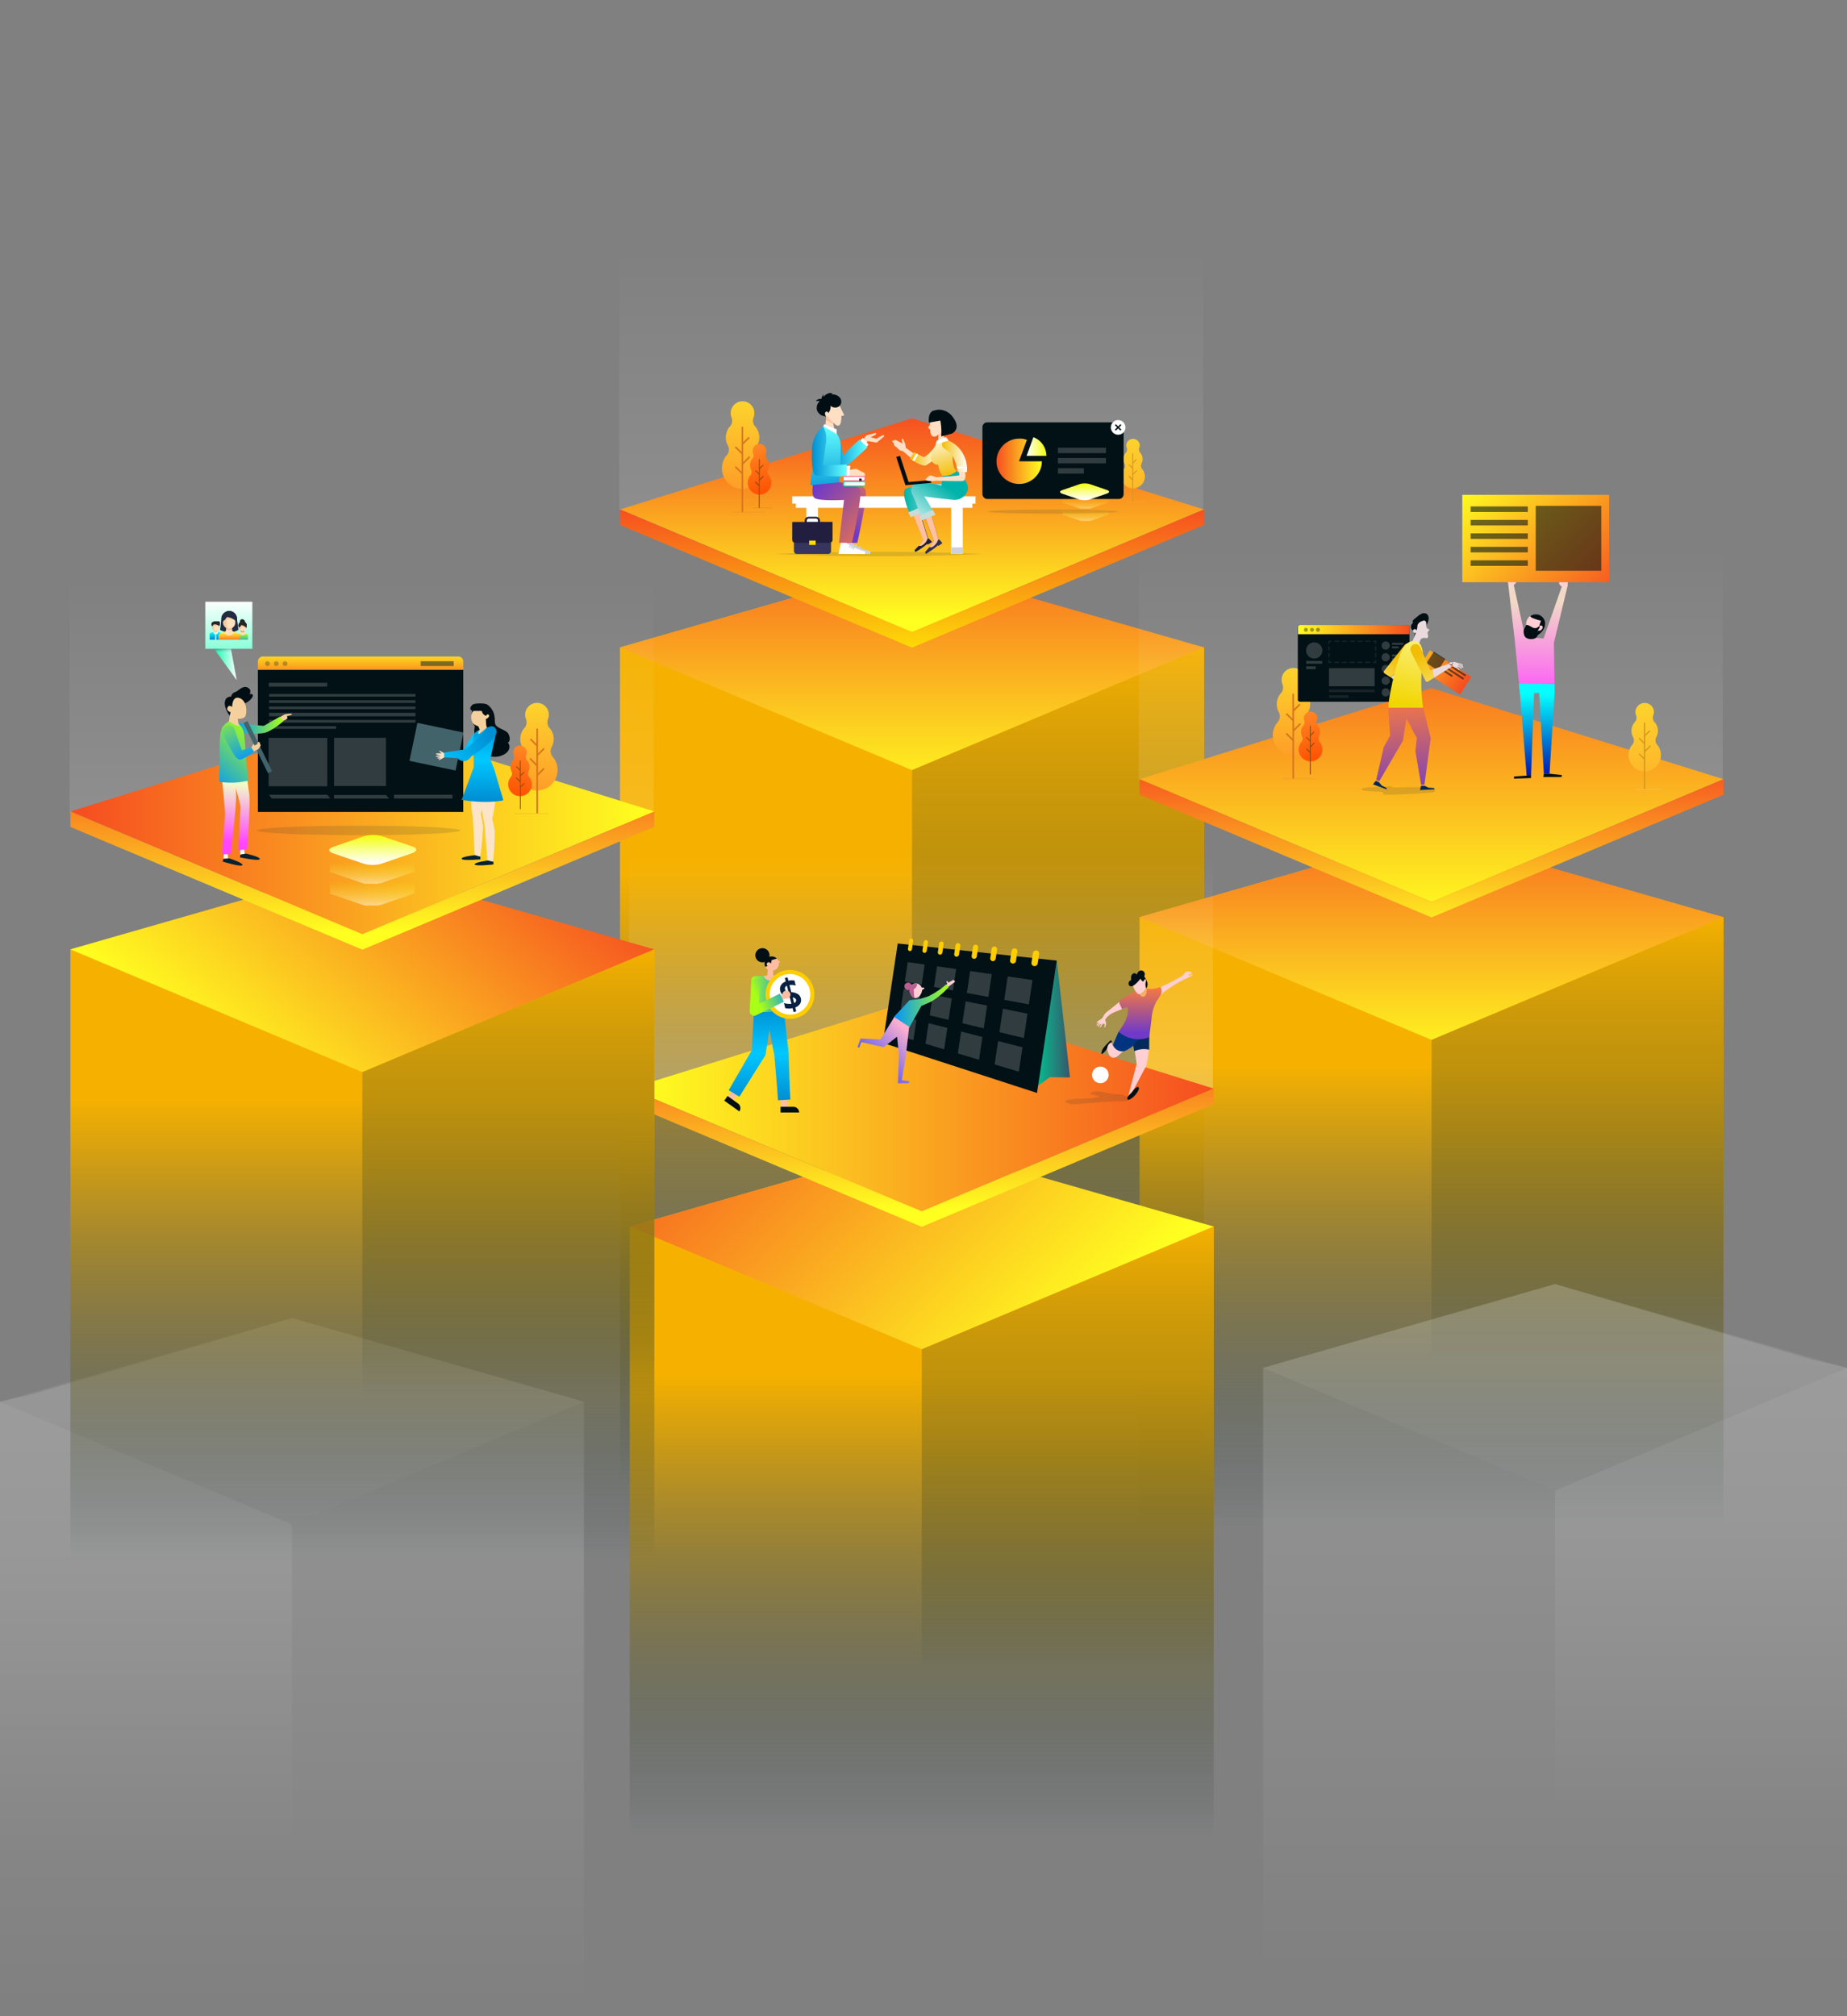 <svg xmlns="http://www.w3.org/2000/svg" xmlns:xlink="http://www.w3.org/1999/xlink" viewBox="0 0 468.15 511.09"><rect x="0" y="0" width="468.15" height="511.09" fill="#808080" stroke="none"/><defs><style>.cls-1{fill:#ffbda1;}.cls-2,.cls-70,.cls-71,.cls-72,.cls-73,.cls-74,.cls-75{opacity:0.25;}.cls-2{fill:url(#linear-gradient);}.cls-3{fill:url(#linear-gradient-2);}.cls-4{fill:url(#linear-gradient-3);}.cls-5{fill:url(#linear-gradient-4);}.cls-6{fill:url(#linear-gradient-5);}.cls-7{fill:url(#linear-gradient-6);}.cls-8{fill:url(#linear-gradient-7);}.cls-9{fill:#d8761d;}.cls-10{fill:#e56e3e;opacity:0.29;}.cls-11{fill:url(#linear-gradient-8);}.cls-12,.cls-13{fill:#964b0c;}.cls-13{opacity:0.35;}.cls-14{fill:url(#linear-gradient-9);}.cls-15{fill:#d6991e;}.cls-16,.cls-28,.cls-29,.cls-87{fill:#fff;}.cls-16{opacity:0.22;}.cls-125,.cls-17{fill:#062230;}.cls-17{opacity:0.13;}.cls-18,.cls-90{fill:#021116;}.cls-19{fill:url(#linear-gradient-10);}.cls-20{fill:url(#linear-gradient-11);}.cls-21{fill:url(#linear-gradient-12);}.cls-22{fill:url(#linear-gradient-13);}.cls-23{fill:url(#linear-gradient-14);}.cls-24{fill:url(#linear-gradient-15);}.cls-25{fill:url(#linear-gradient-16);}.cls-26{fill:url(#linear-gradient-17);}.cls-27{fill:url(#linear-gradient-18);}.cls-28{opacity:0.18;}.cls-130,.cls-131,.cls-146,.cls-30,.cls-31{opacity:0.53;}.cls-30{fill:url(#linear-gradient-19);}.cls-31{fill:url(#linear-gradient-20);}.cls-32{fill:url(#linear-gradient-21);}.cls-33{fill:#ffdfc4;}.cls-34{fill:url(#linear-gradient-22);}.cls-35{fill:#d0d0dd;}.cls-36{fill:url(#linear-gradient-23);}.cls-37{fill:#332e55;}.cls-38{fill:#ffc1a0;}.cls-39{fill:#211e40;}.cls-40{fill:#ff7292;}.cls-41{fill:url(#linear-gradient-24);}.cls-42{fill:#c7dddb;}.cls-43{fill:url(#linear-gradient-25);}.cls-44{fill:url(#linear-gradient-26);}.cls-45{fill:url(#linear-gradient-27);}.cls-46{fill:#010f14;}.cls-47{fill:url(#linear-gradient-28);}.cls-48{fill:url(#linear-gradient-29);}.cls-49{fill:url(#linear-gradient-30);}.cls-50{fill:url(#linear-gradient-31);}.cls-51{fill:#00de91;}.cls-52{fill:#242143;}.cls-53{fill:#36355e;}.cls-54{fill:#ffda00;}.cls-111,.cls-55{opacity:0.3;}.cls-55{fill:url(#linear-gradient-32);}.cls-56{fill:url(#linear-gradient-33);}.cls-57{fill:url(#linear-gradient-34);}.cls-58{fill:url(#linear-gradient-35);}.cls-59{fill:url(#linear-gradient-36);}.cls-60{fill:url(#linear-gradient-37);}.cls-61{opacity:0.61;fill:url(#linear-gradient-38);}.cls-62{fill:url(#linear-gradient-39);}.cls-63{fill:url(#linear-gradient-40);}.cls-64{fill:url(#linear-gradient-41);}.cls-65{fill:url(#linear-gradient-42);}.cls-66{fill:url(#linear-gradient-43);}.cls-67{fill:url(#linear-gradient-44);}.cls-68{fill:url(#linear-gradient-45);}.cls-69{opacity:0.5;}.cls-70{fill:url(#linear-gradient-46);}.cls-71{fill:url(#linear-gradient-47);}.cls-72{fill:url(#linear-gradient-48);}.cls-73{fill:url(#linear-gradient-49);}.cls-74{fill:url(#linear-gradient-50);}.cls-75{fill:url(#linear-gradient-51);}.cls-76{fill:url(#linear-gradient-52);}.cls-77{fill:url(#linear-gradient-53);}.cls-78{clip-path:url(#clip-path);}.cls-79{fill:#ffce00;}.cls-80{fill:#072042;}.cls-81{fill:url(#linear-gradient-54);}.cls-82{fill:url(#linear-gradient-55);}.cls-83{opacity:0.1;}.cls-84,.cls-85,.cls-86{fill:none;stroke:#fff;stroke-linecap:square;stroke-miterlimit:10;stroke-width:0.25px;}.cls-85{stroke-dasharray:0.98 0.98;}.cls-86{stroke-dasharray:0.87 0.87;}.cls-87{opacity:0.08;}.cls-88{opacity:0.38;}.cls-89{fill:url(#linear-gradient-56);}.cls-90,.cls-91{opacity:0.58;}.cls-92{fill:url(#linear-gradient-57);}.cls-93{fill:url(#linear-gradient-58);}.cls-94{fill:#eadade;}.cls-95{fill:#002856;}.cls-96{fill:url(#linear-gradient-59);}.cls-97{fill:url(#linear-gradient-60);}.cls-98{fill:url(#linear-gradient-61);}.cls-99{fill:#ff7a58;}.cls-100{fill:#424242;}.cls-101{fill:#616161;}.cls-102{fill:url(#linear-gradient-62);}.cls-103{fill:url(#linear-gradient-63);}.cls-104{fill:#ffcfd3;}.cls-105{fill:url(#linear-gradient-64);}.cls-106{fill:url(#linear-gradient-65);}.cls-107{fill:url(#linear-gradient-66);}.cls-108{fill:#bc5e92;}.cls-109{fill:url(#linear-gradient-67);}.cls-110{fill:url(#linear-gradient-68);}.cls-111{fill:url(#linear-gradient-69);}.cls-112{fill:url(#linear-gradient-70);}.cls-113{fill:url(#linear-gradient-71);}.cls-114{fill:url(#linear-gradient-72);}.cls-115{fill:url(#linear-gradient-73);}.cls-116{fill:url(#linear-gradient-74);}.cls-117{fill:url(#linear-gradient-75);}.cls-118{fill:url(#linear-gradient-76);}.cls-119{fill:url(#linear-gradient-77);}.cls-120,.cls-122{opacity:0.49;}.cls-121,.cls-122{fill:#031c26;}.cls-121{opacity:0.56;}.cls-123{fill:#f5d09f;}.cls-124{fill:url(#linear-gradient-78);}.cls-126{fill:url(#linear-gradient-79);}.cls-127{fill:url(#linear-gradient-80);}.cls-128{fill:#43636b;}.cls-129{fill:url(#linear-gradient-81);}.cls-130{fill:url(#linear-gradient-82);}.cls-131{fill:url(#linear-gradient-83);}.cls-132{fill:url(#linear-gradient-84);}.cls-133{fill:#fce4c8;}.cls-134{fill:url(#linear-gradient-85);}.cls-135{fill:url(#linear-gradient-86);}.cls-136{fill:url(#linear-gradient-87);}.cls-137{fill:url(#linear-gradient-88);}.cls-138{fill:url(#linear-gradient-89);}.cls-139{fill:url(#linear-gradient-90);}.cls-140{fill:#262626;}.cls-141{fill:#ffdfbd;}.cls-142,.cls-146{fill:#d29b6e;}.cls-143{fill:#e6af78;opacity:0.46;}.cls-144{fill:url(#linear-gradient-91);}.cls-145{fill:url(#linear-gradient-92);}.cls-147{fill:#fff9e7;}.cls-148{fill:#232a43;}.cls-149{fill:url(#linear-gradient-93);}.cls-150{fill:#00295c;}.cls-151{fill:#003480;}.cls-152{fill:url(#linear-gradient-94);}.cls-153{fill:#f2b064;}</style><linearGradient id="linear-gradient" x1="230.96" y1="61.33" x2="230.96" y2="221.33" gradientUnits="userSpaceOnUse"><stop offset="0" stop-color="#fff" stop-opacity="0"/><stop offset="1" stop-color="#fff"/></linearGradient><linearGradient id="linear-gradient-2" x1="231.16" y1="221.16" x2="231.16" y2="376.27" gradientUnits="userSpaceOnUse"><stop offset="0" stop-color="#f6b100"/><stop offset="0.14" stop-color="#daa106" stop-opacity="0.88"/><stop offset="0.45" stop-color="#917716" stop-opacity="0.58"/><stop offset="0.9" stop-color="#1f362f" stop-opacity="0.11"/><stop offset="1" stop-color="#052735" stop-opacity="0"/></linearGradient><linearGradient id="linear-gradient-3" x1="231.16" y1="132.34" x2="231.16" y2="203.34" gradientUnits="userSpaceOnUse"><stop offset="0" stop-color="#f65520"/><stop offset="1" stop-color="#ffff20"/></linearGradient><linearGradient id="linear-gradient-4" x1="268.16" y1="163.6" x2="268.16" y2="324.13" gradientUnits="userSpaceOnUse"><stop offset="0" stop-color="#f6b100"/><stop offset="1" stop-color="#052735" stop-opacity="0"/></linearGradient><linearGradient id="linear-gradient-5" x1="231.16" y1="157.15" x2="231.16" y2="105.33" gradientUnits="userSpaceOnUse"><stop offset="0" stop-color="#ffff20"/><stop offset="1" stop-color="#f64e20"/></linearGradient><linearGradient id="linear-gradient-6" x1="231.16" y1="128.92" x2="231.16" y2="173.63" gradientUnits="userSpaceOnUse"><stop offset="0" stop-color="#f64e20"/><stop offset="1" stop-color="#ff0"/></linearGradient><linearGradient id="linear-gradient-7" x1="-363.33" y1="91.46" x2="-363.33" y2="127.31" gradientTransform="translate(551.54)" gradientUnits="userSpaceOnUse"><stop offset="0" stop-color="#fcec2f"/><stop offset="1" stop-color="#ff9627"/></linearGradient><linearGradient id="linear-gradient-8" x1="-368.41" y1="86.55" x2="-357.71" y2="125.66" gradientTransform="translate(551.54)" gradientUnits="userSpaceOnUse"><stop offset="0" stop-color="#ffff72"/><stop offset="1" stop-color="#ff4f00"/></linearGradient><linearGradient id="linear-gradient-9" x1="-343.3" y1="100.13" x2="-332.6" y2="139.24" gradientTransform="translate(625.21)" xlink:href="#linear-gradient-7"/><linearGradient id="linear-gradient-10" x1="252.78" y1="119.17" x2="253.22" y2="119.17" gradientUnits="userSpaceOnUse"><stop offset="0" stop-color="#f2bd04"/><stop offset="1" stop-color="#fff"/></linearGradient><linearGradient id="linear-gradient-11" x1="252.78" y1="114.71" x2="253.22" y2="114.71" xlink:href="#linear-gradient-10"/><linearGradient id="linear-gradient-12" x1="253.22" y1="121.07" x2="256.57" y2="121.07" xlink:href="#linear-gradient-10"/><linearGradient id="linear-gradient-13" x1="253.51" y1="112.79" x2="255.54" y2="112.79" xlink:href="#linear-gradient-10"/><linearGradient id="linear-gradient-14" x1="255.55" y1="111.64" x2="256.57" y2="111.64" xlink:href="#linear-gradient-10"/><linearGradient id="linear-gradient-15" x1="260.01" y1="121.07" x2="263.37" y2="121.07" xlink:href="#linear-gradient-10"/><linearGradient id="linear-gradient-16" x1="263.37" y1="119.17" x2="263.81" y2="119.17" xlink:href="#linear-gradient-10"/><linearGradient id="linear-gradient-17" x1="260.17" y1="113.19" x2="265.21" y2="113.19" gradientUnits="userSpaceOnUse"><stop offset="0" stop-color="#fff"/><stop offset="1" stop-color="#f2ff04"/></linearGradient><linearGradient id="linear-gradient-18" x1="252.52" y1="116.94" x2="264.07" y2="116.94" gradientUnits="userSpaceOnUse"><stop offset="0" stop-color="#f64e20"/><stop offset="1" stop-color="#ffff20"/></linearGradient><linearGradient id="linear-gradient-19" x1="274.91" y1="132.79" x2="274.91" y2="129.12" gradientUnits="userSpaceOnUse"><stop offset="0" stop-color="#fff"/><stop offset="1" stop-color="#f2ff04" stop-opacity="0"/></linearGradient><linearGradient id="linear-gradient-20" x1="274.91" y1="129.69" x2="274.91" y2="126.46" xlink:href="#linear-gradient-19"/><linearGradient id="linear-gradient-21" x1="274.9" y1="126.6" x2="274.9" y2="122.41" xlink:href="#linear-gradient-17"/><linearGradient id="linear-gradient-22" x1="210.63" y1="114.58" x2="219.86" y2="114.58" gradientUnits="userSpaceOnUse"><stop offset="0" stop-color="#008fd3"/><stop offset="1" stop-color="#65ffff"/></linearGradient><linearGradient id="linear-gradient-23" x1="218.11" y1="116.08" x2="210.91" y2="133.13" gradientUnits="userSpaceOnUse"><stop offset="0" stop-color="#ff7e37"/><stop offset="1" stop-color="#6f3ac7"/></linearGradient><linearGradient id="linear-gradient-24" x1="229.13" y1="126.52" x2="243.9" y2="126.52" gradientUnits="userSpaceOnUse"><stop offset="0" stop-color="#00b3aa"/><stop offset="1" stop-color="#fff"/></linearGradient><linearGradient id="linear-gradient-25" x1="230.65" y1="115.53" x2="238.16" y2="115.53" xlink:href="#linear-gradient-10"/><linearGradient id="linear-gradient-26" x1="230.74" y1="134.61" x2="239.01" y2="122.84" gradientUnits="userSpaceOnUse"><stop offset="0" stop-color="#fff"/><stop offset="1" stop-color="#00b3aa"/></linearGradient><linearGradient id="linear-gradient-27" x1="240.07" y1="120.85" x2="237.35" y2="109.71" xlink:href="#linear-gradient-10"/><linearGradient id="linear-gradient-28" x1="238.72" y1="115.64" x2="245.1" y2="115.64" xlink:href="#linear-gradient-10"/><linearGradient id="linear-gradient-29" x1="206.86" y1="123.69" x2="223.45" y2="137.58" gradientUnits="userSpaceOnUse"><stop offset="0" stop-color="#6f3ac7"/><stop offset="1" stop-color="#ff7e37"/></linearGradient><linearGradient id="linear-gradient-30" x1="209.23" y1="126.33" x2="209.23" y2="107.87" xlink:href="#linear-gradient-22"/><linearGradient id="linear-gradient-31" x1="205.8" y1="114.41" x2="214.61" y2="114.41" xlink:href="#linear-gradient-22"/><linearGradient id="linear-gradient-32" x1="362.65" y1="137.75" x2="362.65" y2="292.53" xlink:href="#linear-gradient"/><linearGradient id="linear-gradient-33" x1="362.85" y1="270.22" x2="362.85" y2="387.06" xlink:href="#linear-gradient-2"/><linearGradient id="linear-gradient-34" x1="362.85" y1="270.43" x2="362.85" y2="201.33" gradientUnits="userSpaceOnUse"><stop offset="0" stop-color="#ffff20"/><stop offset="1" stop-color="#f65520"/></linearGradient><linearGradient id="linear-gradient-35" x1="399.85" y1="232.13" x2="399.85" y2="345.51" xlink:href="#linear-gradient-4"/><linearGradient id="linear-gradient-36" x1="362.85" y1="155.03" x2="362.85" y2="233.54" xlink:href="#linear-gradient-18"/><linearGradient id="linear-gradient-37" x1="362.85" y1="193.64" x2="362.85" y2="238.34" xlink:href="#linear-gradient-18"/><linearGradient id="linear-gradient-38" x1="233.43" y1="216.88" x2="233.43" y2="360.93" xlink:href="#linear-gradient"/><linearGradient id="linear-gradient-39" x1="233.63" y1="348.65" x2="233.63" y2="465.49" xlink:href="#linear-gradient-2"/><linearGradient id="linear-gradient-40" x1="181.82" y1="259.12" x2="267.34" y2="344.63" xlink:href="#linear-gradient-3"/><linearGradient id="linear-gradient-41" x1="270.63" y1="310.56" x2="270.63" y2="423.94" xlink:href="#linear-gradient-4"/><linearGradient id="linear-gradient-42" x1="161.81" y1="279.96" x2="306.55" y2="279.96" xlink:href="#linear-gradient-5"/><linearGradient id="linear-gradient-43" x1="233.63" y1="262.07" x2="233.63" y2="306.77" xlink:href="#linear-gradient-18"/><linearGradient id="linear-gradient-44" x1="-223.68" y1="159.08" x2="-223.68" y2="194.93" xlink:href="#linear-gradient-7"/><linearGradient id="linear-gradient-45" x1="-228.76" y1="154.17" x2="-218.07" y2="193.28" xlink:href="#linear-gradient-8"/><linearGradient id="linear-gradient-46" x1="394.14" y1="384.47" x2="394.14" y2="501.31" gradientUnits="userSpaceOnUse"><stop offset="0" stop-color="#fff"/><stop offset="1" stop-color="#fff" stop-opacity="0"/></linearGradient><linearGradient id="linear-gradient-47" x1="394.14" y1="384.68" x2="394.14" y2="315.58" xlink:href="#linear-gradient"/><linearGradient id="linear-gradient-48" x1="431.15" y1="346.38" x2="431.15" y2="459.76" xlink:href="#linear-gradient-46"/><linearGradient id="linear-gradient-49" x1="66.04" y1="393.06" x2="66.04" y2="509.9" gradientTransform="matrix(-1, 0, 0, 1, 140.05, 0)" xlink:href="#linear-gradient-46"/><linearGradient id="linear-gradient-50" x1="66.04" y1="393.27" x2="66.04" y2="324.18" gradientTransform="matrix(-1, 0, 0, 1, 140.05, 0)" xlink:href="#linear-gradient"/><linearGradient id="linear-gradient-51" x1="103.05" y1="354.97" x2="103.05" y2="468.35" gradientTransform="matrix(-1, 0, 0, 1, 140.05, 0)" xlink:href="#linear-gradient-46"/><linearGradient id="linear-gradient-52" x1="192.51" y1="278.79" x2="192.51" y2="255.09" gradientUnits="userSpaceOnUse"><stop offset="0" stop-color="#008fd3"/><stop offset="0.5" stop-color="#00c8ff"/><stop offset="1" stop-color="#008fd3"/></linearGradient><linearGradient id="linear-gradient-53" x1="190.44" y1="251.9" x2="198.84" y2="251.9" gradientUnits="userSpaceOnUse"><stop offset="0" stop-color="#a9ff15"/><stop offset="1" stop-color="#0094ff"/></linearGradient><clipPath id="clip-path"><circle class="cls-1" cx="195.6" cy="244.27" r="1.82" transform="translate(-95.85 130.31) rotate(-29.96)"/></clipPath><linearGradient id="linear-gradient-54" x1="191.61" y1="252.63" x2="199.61" y2="249.3" xlink:href="#linear-gradient-53"/><linearGradient id="linear-gradient-55" x1="328.95" y1="159.61" x2="357.25" y2="159.61" xlink:href="#linear-gradient-5"/><linearGradient id="linear-gradient-56" x1="352.36" y1="159.82" x2="371.9" y2="172.67" gradientTransform="translate(766.92 112.35) rotate(147.11)" xlink:href="#linear-gradient-5"/><linearGradient id="linear-gradient-57" x1="356.87" y1="175.85" x2="358.59" y2="175.85" gradientUnits="userSpaceOnUse"><stop offset="0" stop-color="#fddedc"/><stop offset="1" stop-color="#fdbcb8"/></linearGradient><linearGradient id="linear-gradient-58" x1="355" y1="167.09" x2="342.73" y2="178.96" gradientUnits="userSpaceOnUse"><stop offset="0" stop-color="#f2bd04"/><stop offset="1" stop-color="#ffffbe"/></linearGradient><linearGradient id="linear-gradient-59" x1="354.47" y1="175.21" x2="356.54" y2="203.49" xlink:href="#linear-gradient-23"/><linearGradient id="linear-gradient-60" x1="356.34" y1="178.44" x2="362.22" y2="152" gradientUnits="userSpaceOnUse"><stop offset="0" stop-color="#f2d604"/><stop offset="1" stop-color="#ffffbe"/></linearGradient><linearGradient id="linear-gradient-61" x1="368.87" y1="182.39" x2="359.32" y2="166.03" gradientUnits="userSpaceOnUse"><stop offset="0" stop-color="#ffffbe"/><stop offset="1" stop-color="#f2bd04"/></linearGradient><linearGradient id="linear-gradient-62" x1="-215.54" y1="162.93" x2="-200.84" y2="216.68" gradientTransform="translate(625.21)" xlink:href="#linear-gradient-7"/><linearGradient id="linear-gradient-63" x1="389.84" y1="179.59" x2="389.84" y2="152.6" gradientUnits="userSpaceOnUse"><stop offset="0" stop-color="#ff46ff"/><stop offset="1" stop-color="#f2d9c7"/></linearGradient><linearGradient id="linear-gradient-64" x1="389.53" y1="175.88" x2="389.53" y2="198.5" gradientUnits="userSpaceOnUse"><stop offset="0" stop-color="#05ffff"/><stop offset="1" stop-color="#00a"/></linearGradient><linearGradient id="linear-gradient-65" x1="373.38" y1="120.64" x2="407.05" y2="154.3" gradientTransform="translate(778.51 273.02) rotate(-180)" xlink:href="#linear-gradient-5"/><linearGradient id="linear-gradient-66" x1="262.41" y1="259.61" x2="271.21" y2="259.61" gradientUnits="userSpaceOnUse"><stop offset="0" stop-color="#00c491"/><stop offset="1" stop-color="#39566b"/></linearGradient><linearGradient id="linear-gradient-67" x1="216.86" y1="276.29" x2="231.03" y2="262.13" gradientUnits="userSpaceOnUse"><stop offset="0" stop-color="#002bff"/><stop offset="1" stop-color="#ffb0cf"/></linearGradient><linearGradient id="linear-gradient-68" x1="226.59" y1="254.93" x2="240.48" y2="254.93" gradientUnits="userSpaceOnUse"><stop offset="0" stop-color="#0094ff"/><stop offset="1" stop-color="#a9ff15"/></linearGradient><linearGradient id="linear-gradient-69" x1="91.65" y1="145.92" x2="91.65" y2="300.7" xlink:href="#linear-gradient"/><linearGradient id="linear-gradient-70" x1="91.85" y1="278.4" x2="91.85" y2="395.23" xlink:href="#linear-gradient-2"/><linearGradient id="linear-gradient-71" x1="123.54" y1="203.55" x2="61.12" y2="276.64" xlink:href="#linear-gradient-3"/><linearGradient id="linear-gradient-72" x1="128.85" y1="240.3" x2="128.85" y2="353.68" xlink:href="#linear-gradient-4"/><linearGradient id="linear-gradient-73" x1="20.03" y1="209.71" x2="164.77" y2="209.71" xlink:href="#linear-gradient-18"/><linearGradient id="linear-gradient-74" x1="91.85" y1="191.81" x2="91.85" y2="236.52" xlink:href="#linear-gradient-18"/><linearGradient id="linear-gradient-75" x1="-197.54" y1="167.92" x2="-197.54" y2="203.76" gradientTransform="matrix(-1, 0, 0, 1, -61.43, 0)" xlink:href="#linear-gradient-7"/><linearGradient id="linear-gradient-76" x1="-202.62" y1="163.01" x2="-191.92" y2="202.11" gradientTransform="matrix(-1, 0, 0, 1, -61.43, 0)" xlink:href="#linear-gradient-8"/><linearGradient id="linear-gradient-77" x1="91.4" y1="164.36" x2="91.4" y2="173.45" xlink:href="#linear-gradient-5"/><linearGradient id="linear-gradient-78" x1="59.28" y1="183.81" x2="71.86" y2="183.81" xlink:href="#linear-gradient-68"/><linearGradient id="linear-gradient-79" x1="58.48" y1="213.26" x2="59.81" y2="198.26" gradientUnits="userSpaceOnUse"><stop offset="0" stop-color="#ff46ff"/><stop offset="1" stop-color="#f2ffc7"/></linearGradient><linearGradient id="linear-gradient-80" x1="52.61" y1="198.9" x2="64.94" y2="185.17" xlink:href="#linear-gradient-68"/><linearGradient id="linear-gradient-81" x1="56.07" y1="179.27" x2="62.73" y2="193.14" xlink:href="#linear-gradient-53"/><linearGradient id="linear-gradient-82" x1="94.49" y1="229.83" x2="94.49" y2="223.32" xlink:href="#linear-gradient-19"/><linearGradient id="linear-gradient-83" x1="94.49" y1="224.32" x2="94.49" y2="218.58" xlink:href="#linear-gradient-19"/><linearGradient id="linear-gradient-84" x1="94.48" y1="218.83" x2="94.48" y2="211.4" xlink:href="#linear-gradient-17"/><linearGradient id="linear-gradient-85" x1="114.69" y1="195.58" x2="119.63" y2="188.63" gradientUnits="userSpaceOnUse"><stop offset="0" stop-color="#008fd3"/><stop offset="1" stop-color="#00c8ff"/></linearGradient><linearGradient id="linear-gradient-86" x1="122.34" y1="202.68" x2="122.34" y2="182.48" xlink:href="#linear-gradient-52"/><linearGradient id="linear-gradient-87" x1="110.74" y1="194.59" x2="124.19" y2="185.99" gradientUnits="userSpaceOnUse"><stop offset="0" stop-color="#00c8ff"/><stop offset="1" stop-color="#008fd3"/></linearGradient><linearGradient id="linear-gradient-88" x1="54.21" y1="168.12" x2="59.99" y2="168.12" gradientUnits="userSpaceOnUse"><stop offset="0" stop-color="#0fa"/><stop offset="1" stop-color="#fff"/></linearGradient><linearGradient id="linear-gradient-89" x1="56.36" y1="163.49" x2="56.54" y2="165.71" gradientUnits="userSpaceOnUse"><stop offset="0"/><stop offset="1" stop-color="#a4ffff" stop-opacity="0"/></linearGradient><linearGradient id="linear-gradient-90" x1="57.99" y1="179.21" x2="57.99" y2="152.18" xlink:href="#linear-gradient-88"/><linearGradient id="linear-gradient-91" x1="61.47" y1="162.82" x2="61.47" y2="160.68" xlink:href="#linear-gradient-68"/><linearGradient id="linear-gradient-92" x1="54.67" y1="161.98" x2="54.67" y2="160.18" gradientUnits="userSpaceOnUse"><stop offset="0" stop-color="#008fd3"/><stop offset="1" stop-color="aqua"/></linearGradient><linearGradient id="linear-gradient-93" x1="58.07" y1="162.33" x2="58.07" y2="160.13" gradientUnits="userSpaceOnUse"><stop offset="0" stop-color="#ff6e27"/><stop offset="1" stop-color="#fcff2f"/></linearGradient><linearGradient id="linear-gradient-94" x1="288.97" y1="249.68" x2="288.97" y2="261.76" xlink:href="#linear-gradient-23"/></defs><title>banner_bg</title><g id="Layer_2" data-name="Layer 2"><g id="Layer_2-2" data-name="Layer 2"><polyline class="cls-2" points="304.97 129.57 304.97 0 156.95 0 156.95 129.57"/><polygon class="cls-3" points="305.16 164.1 305.16 377.85 157.15 377.85 157.15 164.1 231.16 142.87 296.36 162.03 305.16 164.1"/><polygon class="cls-4" points="231.16 195.22 157.15 164.11 231.16 142.87 305.17 164.11 231.16 195.22"/><polygon class="cls-5" points="305.16 164.1 305.16 337 231.16 337 231.16 195.22 305.16 164.1"/><polygon class="cls-6" points="231.16 160.25 157.15 129.14 231.16 106.05 305.17 129.14 231.16 160.25"/><polygon class="cls-7" points="231.16 164.17 157.15 133.06 157.15 129.14 231.16 160.25 305.17 129.14 305.17 133.06 231.16 164.17"/><path class="cls-8" d="M184.14,115.48h0a2.15,2.15,0,0,0,.35-2.56h0a.67.67,0,0,1-.06-.11h0a4.28,4.28,0,0,1-.46-1.92,4.22,4.22,0,0,1,1.24-3,2.35,2.35,0,0,0,.17-2.17h0a3,3,0,1,1,5.66,0h0a2.38,2.38,0,0,0,.17,2.17,4.22,4.22,0,0,1,1.24,3,4.15,4.15,0,0,1-.46,1.92h0l0,0s0,.09-.07.14a2.15,2.15,0,0,0,.28,2.4l.08.09a0,0,0,0,0,0,0h0a5.22,5.22,0,1,1-8.14,0Z"/><path class="cls-9" d="M186.68,118.3l1.28,1.27v-4.45l-1.58-1.55a.21.21,0,1,1,.3-.3l1.28,1.27V108.4a.21.21,0,1,1,.41,0v3.7l1.24-1.24a.21.21,0,0,1,.3.3l-1.54,1.52v4.47l1.37-1.39a.22.22,0,0,1,.3,0,.21.21,0,0,1,0,.29l-1.67,1.69v11.85a.21.21,0,1,1-.41,0v-9.44l-1.58-1.55a.21.21,0,1,1,.3-.3Z"/><path class="cls-10" d="M193.85,129.87h-8.43a.07.07,0,0,1-.07-.07.08.08,0,0,1,.07-.08h8.43a.08.08,0,0,1,.07.08A.07.07,0,0,1,193.85,129.87Z"/><path class="cls-11" d="M190.16,120.51h0a1.23,1.23,0,0,0,.2-1.47h0l0-.06h0a2.37,2.37,0,0,1-.26-1.09,2.43,2.43,0,0,1,.71-1.72,1.37,1.37,0,0,0,.1-1.24h0a1.56,1.56,0,0,1-.1-.57,1.72,1.72,0,1,1,3.43,0,1.8,1.8,0,0,1-.1.57h0a1.33,1.33,0,0,0,.1,1.24,2.43,2.43,0,0,1,.71,1.72,2.5,2.5,0,0,1-.26,1.09h0s0,.05,0,.08a1.22,1.22,0,0,0,.16,1.37l0,.06h0a3,3,0,1,1-4.66,0Z"/><path class="cls-12" d="M191.62,122.12l.73.72V120.3l-.9-.89a.1.1,0,0,1,0-.16.12.12,0,0,1,.17,0l.73.73v-3.51a.12.12,0,0,1,.12-.12.12.12,0,0,1,.11.12v2.11l.71-.7a.12.12,0,0,1,.17.17l-.88.87v2.55l.79-.79a.12.12,0,0,1,.17,0,.14.14,0,0,1,0,.17l-1,1v6.77a.11.11,0,0,1-.11.12.12.12,0,0,1-.12-.12v-5.39l-.9-.89a.12.12,0,0,1,.17-.17Z"/><path class="cls-13" d="M195.71,128.73H190.9a0,0,0,1,1,0-.08h4.81a0,0,0,1,1,0,.08Z"/><path class="cls-14" d="M284.82,119h0a1.23,1.23,0,0,0,.2-1.47h0l0-.07h0a2.47,2.47,0,0,1-.26-1.09,2.39,2.39,0,0,1,.71-1.71,1.39,1.39,0,0,0,.1-1.25h0a1.8,1.8,0,0,1-.1-.57,1.72,1.72,0,0,1,3.43,0,1.8,1.8,0,0,1-.1.57h0a1.39,1.39,0,0,0,.1,1.25,2.39,2.39,0,0,1,.71,1.71,2.47,2.47,0,0,1-.26,1.09h0v0a.59.59,0,0,0,0,.08,1.22,1.22,0,0,0,.16,1.37l0,0v0h0a3,3,0,1,1-4.65,0Z"/><path class="cls-15" d="M286.27,120.61l.73.72v-2.54l-.9-.89a.12.12,0,1,1,.17-.17l.73.72V115a.12.12,0,0,1,.12-.12.12.12,0,0,1,.12.12v2.11l.71-.71a.12.12,0,0,1,.16,0,.11.11,0,0,1,0,.17l-.87.87V120l.78-.8a.14.14,0,0,1,.17,0,.12.12,0,0,1,0,.17l-.95,1v6.78a.13.13,0,0,1-.12.12.12.12,0,0,1-.12-.12v-5.4l-.9-.89a.1.1,0,0,1,0-.16A.12.12,0,0,1,286.27,120.61Z"/><path class="cls-16" d="M290.37,127.22h-4.82a0,0,0,0,1,0,0,0,0,0,0,1,0-.05h4.82a0,0,0,0,1,0,.05A0,0,0,0,1,290.37,127.22Z"/><ellipse class="cls-17" cx="266.9" cy="129.68" rx="16.5" ry="0.53"/><rect class="cls-18" x="249.01" y="107.06" width="35.79" height="19.43" rx="1.21" ry="1.21"/><path class="cls-19" d="M253.22,119.68a5.42,5.42,0,0,1-.44-1A6.54,6.54,0,0,0,253.22,119.68Z"/><path class="cls-20" d="M253.22,114.19a6.26,6.26,0,0,0-.44,1A5.24,5.24,0,0,1,253.22,114.19Z"/><path class="cls-21" d="M256.57,122.45a5.78,5.78,0,0,1-3.35-2.76A5.92,5.92,0,0,0,256.57,122.45Z"/><path class="cls-22" d="M253.51,113.71a5.64,5.64,0,0,1,2-1.85A6.1,6.1,0,0,0,253.51,113.71Z"/><path class="cls-23" d="M255.55,111.86a5.15,5.15,0,0,1,1-.44A6.54,6.54,0,0,0,255.55,111.86Z"/><path class="cls-24" d="M263.37,119.69a5.77,5.77,0,0,1-3.36,2.76A5.91,5.91,0,0,0,263.37,119.69Z"/><path class="cls-25" d="M263.37,119.68a6.54,6.54,0,0,0,.44-1A5.42,5.42,0,0,1,263.37,119.68Z"/><path class="cls-26" d="M265.21,115.56h-5l1.71-4.73A5,5,0,0,1,265.21,115.56Z"/><path class="cls-27" d="M264.07,116.94a5.78,5.78,0,0,1-.26,1.72,6.54,6.54,0,0,1-.44,1h0a5.55,5.55,0,0,1-.29.48,6.77,6.77,0,0,1-1.11,1.22,7.52,7.52,0,0,1-.93.62,6.26,6.26,0,0,1-1,.44,5.82,5.82,0,0,1-3.44,0,6.26,6.26,0,0,1-1-.44,8.23,8.23,0,0,1-.92-.62,6.77,6.77,0,0,1-1.11-1.22,5.55,5.55,0,0,1-.29-.48h0a6.54,6.54,0,0,1-.44-1,5.82,5.82,0,0,1,0-3.44,6.26,6.26,0,0,1,.44-1c.09-.16.19-.33.29-.48a6.32,6.32,0,0,1,1.44-1.48,5.87,5.87,0,0,1,.59-.37h0a6.54,6.54,0,0,1,1-.44,5.78,5.78,0,0,1,1.72-.26,5.12,5.12,0,0,1,.56,0,4.45,4.45,0,0,1,.73.12,2.14,2.14,0,0,1,.34.09l.33.1h0l-2,5.43Z"/><rect class="cls-28" x="268.13" y="113.49" width="12.19" height="1.37"/><rect class="cls-28" x="268.13" y="116.09" width="12.19" height="1.37"/><rect class="cls-28" x="268.13" y="118.69" width="6.61" height="1.37"/><circle class="cls-29" cx="283.41" cy="108.34" r="1.86"/><polygon class="cls-18" points="284.23 108.91 283.66 108.34 284.23 107.77 283.98 107.52 283.41 108.09 282.83 107.52 282.58 107.77 283.15 108.34 282.58 108.91 282.83 109.16 283.41 108.59 283.98 109.16 284.23 108.91"/><path class="cls-30" d="M281.1,124.65a.11.11,0,0,1,0,0v0s0,0,0,0h0l0,.06h0l0,0h0l-.07,0h0l-.07,0h0l-.07,0,0,0-.12,0-4.35,1.51-.13,0-.2,0-.25.05-.17,0-.21,0h-.74a1.87,1.87,0,0,1-.34,0h0a3,3,0,0,1-.32-.06h0l-.29-.08-4.28-1.47-.07,0-.06,0-.05,0-.06,0,0,0,0,0,0,0,0,0,0,0,0,0,0,0,0,0s0,0,0,0a.44.44,0,0,1,0-.1v5.92a.16.16,0,0,0,0,.09,0,0,0,0,0,0,0s0,0,0,0l0,0,0,0,0,0,0,0,.05,0,0,0,.06,0,0,0,.07,0,.05,0,.08,0h0l4.28,1.46.15.05.13,0h0l.1,0,.12,0h1.27l.13,0,.16,0h.05l.18,0h0l.19-.05.11,0h0l4.35-1.5.12-.05h0l0,0,.07,0h0l0,0,0,0,0,0h0l.05,0h0l0,0,0,0h0l0,0h0l0,0v0h0s0,0,0-.05h0Z"/><path class="cls-31" d="M281.1,124.65a.11.11,0,0,1,0,0v0s0,0,0,0h0l0,.06h0l0,0h0l-.07,0h0l-.07,0h0l-.07,0,0,0-.12,0-4.35,1.51-.13,0-.2,0-.25.05-.17,0-.21,0h-.74a1.87,1.87,0,0,1-.34,0h0a3,3,0,0,1-.32-.06h0l-.29-.08-4.28-1.47-.07,0-.06,0-.05,0-.06,0,0,0,0,0,0,0,0,0,0,0,0,0,0,0,0,0s0,0,0,0a.44.44,0,0,1,0-.1v2.84a.16.16,0,0,0,0,.09,0,0,0,0,0,0,0s0,0,0,0l0,0,0,0,0,0,0,0,.05,0,0,0,.06,0,0,0,.07,0,.05,0,.08,0h0l4.28,1.47.15,0,.13,0h0l.1,0,.12,0,.09,0h1.18l.13,0,.16,0h.05l.18,0h0l.19-.06.11,0h0l4.35-1.51.12,0h0l.07,0h0l0,0,0,0,0,0h0l.05,0h0l0,0,0,0h0l0,0h0s0,0,0,0v0h0s0,0,0,0h0Z"/><path class="cls-32" d="M280.56,124.2l-4.28-1.47a4.76,4.76,0,0,0-2.67,0l-4.35,1.51c-.74.25-.75.66,0,.91l4.28,1.47a4.76,4.76,0,0,0,2.67,0l4.35-1.51C281.28,124.86,281.29,124.45,280.56,124.2Z"/><path class="cls-17" d="M249.22,140.43s-11.87.58-26.51.58-26.51-.58-26.51-.58,11.87-.57,26.51-.57S249.22,140.43,249.22,140.43Z"/><polygon class="cls-33" points="217.21 113.37 219.6 110.36 222.01 109.73 222.03 110.13 220.69 110.85 222.08 111.22 223.9 110.24 224.16 110.57 222.24 112.19 219.91 111.82 218.67 113.85 217.21 113.37"/><polygon class="cls-29" points="218.06 111.66 218.69 110.98 220.15 112.73 219.6 113.27 218.06 111.66"/><path class="cls-34" d="M219.86,113.42l-2-1.94a30.45,30.45,0,0,0-4.16,4.09h0s-.57-4.91-1.66-5.54l-1.43,1.76v3.74l.91,3s1.08.75,1.54.63a17.15,17.15,0,0,0,2.45-1.85h0C217.57,115.61,219.86,113.42,219.86,113.42Z"/><path class="cls-35" d="M217.51,138.61l-.27-.14-.16-.08-.27-.15-.18-.11-.27-.15-.37-.25h0a.12.12,0,0,1,0-.09.79.79,0,0,1,0-.35h-1.44l-.69,3.1,6.76.05v-.67A14.62,14.62,0,0,1,217.51,138.61Z"/><rect class="cls-35" x="217.32" y="138.73" width="0.95" height="0.3" transform="translate(-20.32 239) rotate(-55.33)"/><rect class="cls-35" x="216.91" y="138.48" width="0.95" height="0.3" transform="matrix(0.57, -0.82, 0.82, 0.57, -20.29, 238.55)"/><rect class="cls-35" x="216.44" y="138.23" width="0.95" height="0.3" transform="translate(-20.29 238.07) rotate(-55.33)"/><path class="cls-36" d="M219.34,124.06c-.71-1.43-4.71-1.63-4.71-1.63l-7.06-1s-1,3.94.24,4.79,7.48.49,7.48.49L214,137.6h3.3S220.06,125.48,219.34,124.06Z"/><rect class="cls-29" x="204.39" y="128.26" width="2.94" height="12.17"/><rect class="cls-35" x="204.39" y="138.74" width="2.94" height="1.69"/><rect class="cls-29" x="241.09" y="128.26" width="2.94" height="12.17"/><rect class="cls-35" x="241.09" y="138.74" width="2.94" height="1.69"/><path class="cls-37" d="M234.47,139.94l.22.49s2.82-1.79,3-2.23l.17.18,1-.7s-.67-.9-1-1h0l-2.53-8.7-1.78.68s3.14,8.26,3.1,8.48a9.62,9.62,0,0,1-1.08,1.56Z"/><path class="cls-38" d="M235.55,138.66a.93.93,0,0,0,1-.16,3.27,3.27,0,0,0,1-1.15,3.6,3.6,0,0,0,.3-.7h0l-2.53-8.7-1.78.68s3.14,8.26,3.1,8.48A9.62,9.62,0,0,1,235.55,138.66Z"/><path class="cls-39" d="M231.79,139.49l.22.45a17.71,17.71,0,0,0,3-2.06l.16.17,1.06-.64a4.17,4.17,0,0,0-1-1h0l-2.52-8-1.79.62s3.15,7.62,3.11,7.82a8.73,8.73,0,0,1-1.09,1.44C232.65,138.56,231.79,139.49,231.79,139.49Z"/><path class="cls-38" d="M232.86,138.31a1,1,0,0,0,1-.15,3.1,3.1,0,0,0,1-1.06,3.5,3.5,0,0,0,.3-.65h0l-2.52-8-1.79.62s3.15,7.62,3.11,7.82A8.73,8.73,0,0,1,232.86,138.31Z"/><path class="cls-40" d="M231.43,122.94a.86.86,0,0,1,.43-.32,14.47,14.47,0,0,1,6.76.55s.18-2.07.28-2.53a5.38,5.38,0,0,1,3.66-1.23s3.32,2.78,2.72,4.86a3.51,3.51,0,0,1-3.5,2.45c-4.11-.41-7.1-.88-7.63-1h0c-.11,0-.1,0,0,0s1.12,1.93,2.23,4.29a14.21,14.21,0,0,1-2.9,1.43,37.1,37.1,0,0,0-2.26-6.15A2.21,2.21,0,0,1,231.43,122.94Z"/><polygon class="cls-29" points="247.25 125.8 200.8 125.8 200.8 127.66 201.72 127.66 201.72 128.73 246.46 128.73 246.46 127.66 247.25 127.66 247.25 125.8"/><path class="cls-41" d="M230.75,130.62l3.47-1-1.82-3.77,11.5-1.66-1-1.77s-12.38.39-13.48,1.59S230.75,130.62,230.75,130.62Z"/><polygon class="cls-42" points="230.2 129.88 233.88 128.37 234.45 129.65 230.87 131.12 230.2 129.88"/><polygon class="cls-33" points="226.13 111.94 226.31 111.64 226.64 111.67 226.88 111.46 228.79 112.44 228.53 111.37 228.86 111.22 229.44 112.52 229.59 113.52 232.14 115.36 231.52 116.62 228.88 114.38 228.08 114.17 226.56 112.78 226.68 112.52 226.13 111.94"/><path class="cls-43" d="M238.16,115.34s-3.17,2.71-3.74,2.71a6.83,6.83,0,0,1-2.69-1.1l-.49-.3-.59-.39,1-1.64.64.33.47.24,1.35.69c1.31-.49,3.07-2.87,3.07-2.87Z"/><path class="cls-29" d="M232.74,115.19l-1,1.76-.49-.3,1-1.7Z"/><path class="cls-44" d="M242.56,119.41a5.38,5.38,0,0,0-3.66,1.23c-.1.46-.28,2.53-.28,2.53a14.47,14.47,0,0,0-6.76-.55.86.86,0,0,0-.43.32,2.21,2.21,0,0,0-.21,2.37,37.1,37.1,0,0,1,2.26,6.15,16.6,16.6,0,0,0,3.18-1.46,30.1,30.1,0,0,0-2.39-4.16c.52.1,3.4.47,7.51.88a3.51,3.51,0,0,0,3.5-2.45C245.88,122.19,242.56,119.41,242.56,119.41Z"/><path class="cls-45" d="M241.45,116.4c0-.26,0-.53,0-.8h0c0-.59,0-1.17-.07-1.69a4.13,4.13,0,0,0-2.21-3L237.45,112c-.11.73-1.79,3.14-1.46,4.5a1.85,1.85,0,0,0,1.82,1.32h0a3,3,0,0,0,.06.42,6.6,6.6,0,0,0,1,2.38,5.08,5.08,0,0,0,3.66-1.23C241.75,119,241.53,117.73,241.45,116.4Z"/><polygon class="cls-46" points="236.05 122.39 235.98 121.68 230.3 122.2 228.13 115.57 227.16 115.83 229.5 123 236.05 122.39"/><path class="cls-33" d="M234.72,121.75a4.56,4.56,0,0,0,2.48.1c3,.09,6.41.14,6.72.09.46-.07.54-.26.54-.26a2.5,2.5,0,0,0,.24-1.35,8.92,8.92,0,0,0-.2-1.41c0-.16-.06-.26-.06-.26l-1.55-.16a1.8,1.8,0,0,1,.14.56c.05.42.1,1,.12,1.25a1.41,1.41,0,0,0,0,.18c-1.73.27-5.88.5-5.88.5a8.61,8.61,0,0,0-1.45-.46c-.4,0-.92.69-1.17.92A.17.17,0,0,0,234.72,121.75Z"/><path class="cls-47" d="M239.91,114.1c1.54.87,2.27,2.86,2.59,4.18a4,4,0,0,1,.09.42c.11.52.15.87.15.87l2.34.11a8.43,8.43,0,0,0,0-.91l0-.41a7.42,7.42,0,0,0-.9-3.16,7.52,7.52,0,0,0-3.24-3.26,5.17,5.17,0,0,0-.68-.28,1.16,1.16,0,0,0-1.43.63C238.6,112.77,238.7,113.43,239.91,114.1Z"/><path class="cls-33" d="M237.64,109.31a3.2,3.2,0,0,1,.19.85c0,.11,0,.22,0,.33a8.52,8.52,0,0,1-.11,1.51l1.84-.78a6.43,6.43,0,0,1-.55-1.14c-.11-.29-.22-.58-.29-.78l-.1-.27Z"/><path class="cls-38" d="M237.83,110.16c0,.11,0,.22,0,.33l1.18-.41c-.11-.29-.22-.58-.29-.78C238.74,109.3,238.22,109.84,237.83,110.16Z"/><path class="cls-33" d="M235.88,106.63s-.1,1.32-.51,1.51.39.76.39.76-.07,2.42,1.62,1.62c1.57-1.23,1.53-1.51,1.53-1.51s.67,0,.78-.42,0-1.08-.68-.77a1.83,1.83,0,0,1-.46-.89c-.05-.45.11-1.37-.6-1.31A6.6,6.6,0,0,0,235.88,106.63Z"/><path class="cls-46" d="M236.69,104.06l.16,0h0a3.65,3.65,0,0,1,1.8-.15,4.37,4.37,0,0,1,2.76,1.68c2.52,3.25-.21,4.35-.21,4.35l-2.64.68a15,15,0,0,0-.22-4l-2.88.51S235,104.6,236.69,104.06Z"/><polygon class="cls-29" points="240.45 111.69 239.8 110.81 237.43 111.72 237.17 112.56 240.45 111.69"/><path class="cls-29" d="M242.5,118.28a4,4,0,0,1,.09.42l2.5.07,0-.41Z"/><polygon class="cls-42" points="233.01 130.71 236.41 129.26 237.12 130.48 233.54 131.95 233.01 130.71"/><path class="cls-29" d="M216.15,138.61l-.28-.14-.16-.08-.27-.15-.18-.11L215,138l-.36-.25h0a.46.46,0,0,1,0-.09.79.79,0,0,1,0-.35h-1.44l-.68,3.1,6.75.05v-.67A14.53,14.53,0,0,1,216.15,138.61Z"/><rect class="cls-35" x="215.95" y="138.73" width="0.95" height="0.3" transform="translate(-20.91 237.87) rotate(-55.33)"/><rect class="cls-35" x="215.54" y="138.48" width="0.95" height="0.3" transform="translate(-20.88 237.42) rotate(-55.33)"/><rect class="cls-35" x="215.08" y="138.23" width="0.95" height="0.3" transform="translate(-20.88 236.94) rotate(-55.33)"/><path class="cls-48" d="M218,124.06c-.71-1.43-4.72-1.63-4.72-1.63l-6.82-2.19s-1.2,5.15,0,6,7.48.49,7.48.49l-1.29,10.87h3.3S218.69,125.48,218,124.06Z"/><polygon class="cls-33" points="211.43 108.61 209.23 107.66 209.33 106.54 209.43 105.53 209.43 105.5 209.94 105.27 211 106.06 211.18 107.13 211.24 107.5 211.43 108.61"/><path class="cls-38" d="M211.24,107.5l-1.91-1,.1-1a.69.69,0,0,0,.49.11,9.09,9.09,0,0,0,1.26,1.49Z"/><path class="cls-49" d="M211.55,109.27l-2.89-1.21a6.55,6.55,0,0,0-1.84,3.65L205.37,123l7.35-.74c.28-2.57.33-6.9.36-8.84A5.39,5.39,0,0,0,211.55,109.27Z"/><path class="cls-33" d="M212.71,102.43a21.42,21.42,0,0,0,1.2,2.62c.26.38-.64.38-.64.38s.15,3.62-1.62,2.11c-1.57-1.34-1.73-1.9-1.73-1.9s-.69,0-.78-.47.07-1.11.73-.77a1.86,1.86,0,0,0,.51-.89c.07-.47-.06-1.42.68-1.33S212.71,102.43,212.71,102.43Z"/><path class="cls-46" d="M207.14,104.15a2.21,2.21,0,0,1,.65-2.45,2,2,0,0,0-1,0,1.35,1.35,0,0,1,1.41-.56,2.31,2.31,0,0,1,.55-1.21.91.91,0,0,0,0,.65,2.86,2.86,0,0,1,1.26-.88,1.28,1.28,0,0,1,1.11.12l-.62.24a2.39,2.39,0,0,1,2.32.67,1.6,1.6,0,0,1-.06,2.21,1.62,1.62,0,0,1-.67.33,1.8,1.8,0,0,1-1.59-.41,2.3,2.3,0,0,1-.59,1.86.38.38,0,0,0-.45-.39.53.53,0,0,0-.39.49,1.43,1.43,0,0,0,.3.71A2.42,2.42,0,0,1,207.14,104.15Z"/><polygon class="cls-29" points="208.93 107.51 212.05 108.84 212.06 110.03 208.66 108.06 208.93 107.51"/><path class="cls-38" d="M209.71,104.62l-.11,0a.2.2,0,0,0-.11,0,.35.35,0,0,0-.07.09.91.91,0,0,0-.08.23.35.35,0,0,0,0,.12l0,0-.05-.08a.37.37,0,0,1,0-.3.28.28,0,0,1,.14-.12.4.4,0,0,1,.15,0A.37.37,0,0,1,209.71,104.62Z"/><path class="cls-33" d="M215.25,120.75h4s0-.72-.2-.86-2.11-1.07-2.11-1.07l-1.93.36-.32,1.23Z"/><path class="cls-50" d="M214.61,117.72a46.36,46.36,0,0,1-6,.12l.77-5.85a6.26,6.26,0,0,0-.77-3.93h0a8,8,0,0,0-2.8,5.58c-.22,3.6.18,5.76.58,6.6.27.56,4.95.55,8,.48Z"/><polygon class="cls-29" points="214.58 118.12 215.53 118.05 215.25 120.75 214.46 120.72 214.58 118.12"/><path class="cls-51" d="M213.64,122h5.17a.38.38,0,0,1,.38.38v.6a.38.38,0,0,1-.38.38h-5.17a0,0,0,0,1,0,0V122a0,0,0,0,1,0,0Z" transform="translate(432.83 245.32) rotate(180)"/><path class="cls-29" d="M213.93,122.22h5a.24.24,0,0,1,.24.24v.38a.24.24,0,0,1-.24.24h-5a0,0,0,0,1,0,0v-.86A0,0,0,0,1,213.93,122.22Z" transform="translate(433.12 245.3) rotate(-180)"/><path class="cls-40" d="M213.86,120.62H219a.38.38,0,0,1,.38.38v.6a.38.38,0,0,1-.38.38h-5.17a0,0,0,0,1,0,0v-1.36A0,0,0,0,1,213.86,120.62Z"/><path class="cls-29" d="M213.86,120.88h5a.24.24,0,0,1,.24.24v.38a.24.24,0,0,1-.24.24h-5a0,0,0,0,1,0,0v-.86a0,0,0,0,1,0,0Z"/><polygon class="cls-52" points="218.4 122.03 218.09 121.85 217.77 122.03 217.77 121.3 218.4 121.3 218.4 122.03"/><path class="cls-53" d="M209.85,140.43H202a.77.77,0,0,1-.77-.77v-3.25h9.41v3.25A.76.76,0,0,1,209.85,140.43Z"/><path class="cls-39" d="M207.84,132.28V132a1,1,0,0,0-1.05-1H205a1,1,0,0,0-1.05,1v.3H200.8v4.53a.77.77,0,0,0,.76.77h8.69a.77.77,0,0,0,.77-.77v-4.53Zm-3.35-.3a.54.54,0,0,1,.54-.54h1.76a.54.54,0,0,1,.54.54v.3h-2.84Z"/><rect class="cls-54" x="205.09" y="137.03" width="1.65" height="1.1"/><polyline class="cls-55" points="436.66 197.95 436.66 76.7 288.64 76.7 288.64 197.95"/><polygon class="cls-56" points="436.85 232.49 436.85 388.25 288.84 388.25 288.84 232.49 362.85 211.25 428.05 230.41 436.85 232.49"/><polygon class="cls-57" points="362.85 263.6 288.84 232.49 362.85 211.25 436.86 232.49 362.85 263.6"/><polygon class="cls-58" points="436.85 232.49 436.85 354.6 362.85 354.6 362.85 263.6 436.85 232.49"/><polygon class="cls-59" points="362.85 228.63 288.84 197.52 362.85 174.43 436.86 197.52 362.85 228.63"/><polygon class="cls-60" points="362.85 232.56 288.84 201.45 288.84 197.52 362.85 228.63 436.86 197.52 436.86 201.45 362.85 232.56"/><polyline class="cls-61" points="307.44 276.38 307.44 164.38 159.42 164.38 159.42 276.38"/><polygon class="cls-62" points="307.63 310.92 307.63 466.68 159.62 466.68 159.62 310.92 233.63 289.69 298.83 308.84 307.63 310.92"/><polygon class="cls-63" points="233.63 342.03 159.62 310.92 233.63 289.69 307.64 310.92 233.63 342.03"/><polygon class="cls-64" points="307.63 310.92 307.63 433.03 233.63 433.03 233.63 342.03 307.63 310.92"/><polygon class="cls-65" points="233.63 307.06 159.62 275.95 233.63 252.87 307.64 275.95 233.63 307.06"/><polygon class="cls-66" points="233.63 310.99 159.62 279.88 159.62 275.95 233.63 307.06 307.64 275.95 307.64 279.88 233.63 310.99"/><path class="cls-67" d="M323.78,183.1h0a2.15,2.15,0,0,0,.35-2.57h0a.58.58,0,0,0-.06-.11h0a4.21,4.21,0,0,1-.46-1.91,4.27,4.27,0,0,1,1.24-3,2.37,2.37,0,0,0,.17-2.18h0a3,3,0,0,1-.18-1,3,3,0,0,1,6,0,2.94,2.94,0,0,1-.17,1h0a2.4,2.4,0,0,0,.17,2.18,4.21,4.21,0,0,1,.79,4.91h0v0c0,.05-.05.1-.08.14a2.17,2.17,0,0,0,.28,2.41l.08.09,0,0h0a5.22,5.22,0,1,1-9.3,3.27A5.2,5.2,0,0,1,323.78,183.1Z"/><path class="cls-9" d="M326.32,185.92l1.28,1.26v-4.44L326,181.18a.2.2,0,0,1,0-.29.22.22,0,0,1,.3,0l1.28,1.26V176a.2.2,0,0,1,.2-.21.21.21,0,0,1,.21.21v3.7l1.25-1.24a.21.21,0,0,1,.29.29L328,180.3v4.47l1.38-1.39a.21.21,0,0,1,.29.29L328,185.36v11.85a.2.2,0,0,1-.21.2.2.2,0,0,1-.2-.2v-9.44L326,186.21a.2.2,0,0,1,0-.29A.22.22,0,0,1,326.32,185.92Z"/><path class="cls-10" d="M333.49,197.49h-8.43a.08.08,0,0,1-.07-.08.07.07,0,0,1,.07-.07h8.43a.07.07,0,0,1,.07.07A.08.08,0,0,1,333.49,197.49Z"/><path class="cls-68" d="M329.81,188.13h0a1.23,1.23,0,0,0,.2-1.47h0l0-.06h0a2.51,2.51,0,0,1-.26-1.1,2.4,2.4,0,0,1,.71-1.71,1.39,1.39,0,0,0,.1-1.25h0a1.75,1.75,0,0,1-.1-.57,1.72,1.72,0,0,1,3.43,0,1.75,1.75,0,0,1-.1.57h0a1.39,1.39,0,0,0,.1,1.25,2.4,2.4,0,0,1,.71,1.71,2.51,2.51,0,0,1-.26,1.1h0a.59.59,0,0,0,0,.08,1.22,1.22,0,0,0,.16,1.37l0,.05v0h0a3,3,0,1,1-4.65,0Z"/><path class="cls-12" d="M331.26,189.74l.73.72v-2.54l-.9-.89a.12.12,0,0,1,0-.17.14.14,0,0,1,.17,0l.73.73v-3.51a.12.12,0,0,1,.12-.12.12.12,0,0,1,.12.12v2.11l.71-.71a.11.11,0,0,1,.16,0,.1.1,0,0,1,0,.16l-.87.88v2.55l.78-.79a.12.12,0,0,1,.17,0,.11.11,0,0,1,0,.17l-.95,1v6.77a.13.13,0,0,1-.12.12.12.12,0,0,1-.12-.12v-5.4l-.9-.88a.12.12,0,1,1,.17-.17Z"/><path class="cls-13" d="M335.36,196.35h-4.82a0,0,0,0,1,0,0,0,0,0,0,1,0,0h4.82a0,0,0,0,1,0,0A0,0,0,0,1,335.36,196.35Z"/><g class="cls-69"><polygon class="cls-70" points="468.15 346.74 468.15 502.5 320.14 502.5 320.14 346.74 394.14 325.5 459.35 344.66 468.15 346.74"/><polygon class="cls-71" points="394.14 377.85 320.13 346.74 394.14 325.5 468.15 346.74 394.14 377.85"/><polygon class="cls-72" points="468.15 346.74 468.15 468.85 394.14 468.85 394.14 377.85 468.15 346.74"/></g><g class="cls-69"><polygon class="cls-73" points="0 355.33 0 511.09 148.02 511.09 148.02 355.33 74.01 334.1 8.8 353.25 0 355.33"/><polygon class="cls-74" points="74.01 386.44 148.02 355.33 74.01 334.1 0 355.33 74.01 386.44"/><polygon class="cls-75" points="0 355.33 0 477.44 74.01 477.44 74.01 386.44 0 355.33"/></g><path class="cls-1" d="M198,281.28c0-.13-.11-3.3-.11-3.3h1.69l.13,3.31Z"/><path class="cls-46" d="M202.56,282l-4.72,0v-1.44l3.25,0a1.47,1.47,0,0,1,1.47,1.44Z"/><path class="cls-1" d="M184.1,278.47c.09-.09,1.85-2.74,1.85-2.74l1.37,1-1.84,2.75Z"/><path class="cls-46" d="M187.4,281.73,183.57,279l.84-1.18,2.65,1.9a1.45,1.45,0,0,1,.34,2Z"/><path class="cls-76" d="M200.19,275.78l-.12-2.91c0-1-.06-1.94-.09-2.91L199.9,267a.06.06,0,0,0,0,0v-.14l-.33-2.76c-.11-.93-.23-1.85-.32-2.77l-.3-2.78c-.09-.92-.19-1.85-.27-2.78l-4.12.65-3.46-.36-.54,10.16-5.86,10.14L187.4,278l6.48-10.31a1.64,1.64,0,0,0,.22-.62l0-.13.9-5.85.18.87c.2.91.37,1.82.55,2.73l.53,2.7.24,2.77c.08,1,.17,1.93.24,2.9L197,276c.06,1,.13,1.94.18,2.91l3.17-.18C200.27,277.73,200.24,276.76,200.19,275.78Z"/><path class="cls-77" d="M191.34,247.43l6.47-.25a.93.93,0,0,1,1,.93l.06,7.34a.94.94,0,0,1-.9.94l-5.91.23a.94.94,0,0,1-1-.86l-.62-7.31A1,1,0,0,1,191.34,247.43Z"/><polygon class="cls-1" points="195.95 245.85 196.03 247.78 194.42 247.47 194.63 245.74 195.95 245.85"/><path class="cls-1" d="M197.56,243.61l-.44-.13-.18.57.42.06.25-.2A.17.17,0,0,0,197.56,243.61Z"/><circle class="cls-1" cx="195.6" cy="244.27" r="1.82" transform="translate(-95.85 130.31) rotate(-29.96)"/><g class="cls-78"><path class="cls-46" d="M197.42,242.84h0a1.49,1.49,0,0,0-1.94-.91l-.14.06h0l-2.19,1.47s-.27,1.64.52,1.61c1.47-.06,1.86-.9,1.9-1.69Z"/></g><path class="cls-1" d="M195.35,244.56a.49.49,0,0,1-.57.43.5.5,0,0,1-.44-.57.51.51,0,1,1,1,.14Z"/><path class="cls-46" d="M192.58,243.82a1.8,1.8,0,1,1,2.34-1A1.81,1.81,0,0,1,192.58,243.82Z"/><path class="cls-1" d="M193.59,247.34l3.3-.12a1.52,1.52,0,0,1-1.61,1.29A1.51,1.51,0,0,1,193.59,247.34Z"/><circle class="cls-79" cx="200.23" cy="252.05" r="6.2" transform="translate(-102.33 142.15) rotate(-31.57)"/><circle class="cls-29" cx="200.23" cy="252.05" r="5.14" transform="translate(-117.77 202.1) rotate(-42.61)"/><path class="cls-80" d="M201.56,255.38l.26,1-.67.17-.26-1a3.9,3.9,0,0,1-1.86,0l-.33-1.31a3,3,0,0,0,.9.21,4.08,4.08,0,0,0,1,0l-.44-1.72a3.76,3.76,0,0,1-1.71-.51,1.86,1.86,0,0,1-.69-1.07,1.8,1.8,0,0,1,.19-1.4,2.22,2.22,0,0,1,1.21-.95l-.23-.88.68-.17.22.86a3.41,3.41,0,0,1,1.54-.05l.32,1.27a3.79,3.79,0,0,0-1.58-.12l.46,1.8a3.73,3.73,0,0,1,1.67.48,1.67,1.67,0,0,1,.73,1.05,1.72,1.72,0,0,1-.17,1.38A2.37,2.37,0,0,1,201.56,255.38Zm-1.73-4-.38-1.49a.67.67,0,0,0-.47.84C199.06,251.09,199.35,251.31,199.83,251.41Zm1.08,1.43.37,1.43a.68.68,0,0,0,.49-.84C201.69,253.12,201.4,252.92,200.91,252.84Z"/><path class="cls-1" d="M199.86,251.26a1,1,0,0,0-1.4.34,1,1,0,0,0-.15.51l-1.25.87.09,1.14,1.9-1a1,1,0,0,0,1.15-.45A1,1,0,0,0,199.86,251.26Z"/><path class="cls-81" d="M191.21,257.49a1.14,1.14,0,0,1-.68-.19,1.16,1.16,0,0,1-.51-1l.42-8,2.25-.07-.28,6.19,5.27-2.55,1,2.07-7,3.4A1.2,1.2,0,0,1,191.21,257.49Z"/><rect class="cls-18" x="328.95" y="158.44" width="28.3" height="19.44" rx="0.5" ry="0.5"/><path class="cls-82" d="M329.46,158.44h27.29a.5.5,0,0,1,.5.5v1.83a0,0,0,0,1,0,0H329a0,0,0,0,1,0,0v-1.83A.5.5,0,0,1,329.46,158.44Z"/><circle class="cls-28" cx="333.11" cy="164.88" r="2.06"/><rect class="cls-28" x="331.07" y="167.55" width="4.08" height="0.69"/><rect class="cls-28" x="336.84" y="169.37" width="11.57" height="4.59" transform="translate(685.26 343.33) rotate(180)"/><g class="cls-83"><polyline class="cls-84" points="336.84 167.39 336.84 167.89 337.34 167.89"/><line class="cls-85" x1="338.33" y1="167.89" x2="347.68" y2="167.89"/><polyline class="cls-84" points="348.18 167.89 348.68 167.89 348.68 167.39"/><line class="cls-86" x1="348.67" y1="166.52" x2="348.67" y2="163.5"/><polyline class="cls-84" points="348.68 163.06 348.68 162.56 348.18 162.56"/><line class="cls-85" x1="347.19" y1="162.56" x2="337.84" y2="162.56"/><polyline class="cls-84" points="337.34 162.56 336.84 162.56 336.84 163.06"/><line class="cls-86" x1="336.84" y1="163.93" x2="336.84" y2="166.96"/></g><rect class="cls-87" x="336.84" y="174.77" width="11.57" height="0.7" transform="translate(685.26 350.24) rotate(180)"/><rect class="cls-87" x="336.84" y="176.24" width="4.96" height="0.7" transform="translate(678.65 353.18) rotate(180)"/><rect class="cls-28" x="331.07" y="168.93" width="2.41" height="0.69"/><g class="cls-88"><path class="cls-18" d="M331,159.15a.5.5,0,1,0,0,1,.5.5,0,0,0,0-1Z"/><circle class="cls-18" cx="332.54" cy="159.65" r="0.49"/><path class="cls-18" d="M334.07,159.15a.5.5,0,1,0,.49.5A.49.49,0,0,0,334.07,159.15Z"/></g><circle class="cls-28" cx="351.23" cy="163.64" r="1.04"/><rect class="cls-28" x="352.81" y="162.95" width="2.91" height="0.49"/><rect class="cls-28" x="352.81" y="163.85" width="1.72" height="0.49"/><circle class="cls-28" cx="351.23" cy="166.61" r="1.04"/><rect class="cls-28" x="352.81" y="165.91" width="2.91" height="0.49"/><rect class="cls-28" x="352.81" y="166.82" width="1.72" height="0.49"/><circle class="cls-28" cx="351.23" cy="169.58" r="1.04"/><rect class="cls-28" x="352.81" y="168.88" width="2.91" height="0.49"/><rect class="cls-28" x="352.81" y="169.79" width="1.72" height="0.49"/><circle class="cls-28" cx="351.23" cy="172.55" r="1.04"/><rect class="cls-28" x="352.81" y="171.85" width="2.91" height="0.49"/><rect class="cls-28" x="352.81" y="172.76" width="1.72" height="0.49"/><circle class="cls-28" cx="351.23" cy="175.52" r="1.04"/><rect class="cls-28" x="352.81" y="174.82" width="2.91" height="0.49"/><rect class="cls-28" x="352.81" y="175.72" width="1.72" height="0.49"/><rect class="cls-89" x="360.65" y="166.71" width="12.46" height="5.33" transform="matrix(-0.84, -0.54, 0.54, -0.84, 582.96, 510.84)"/><rect class="cls-90" x="362.21" y="165.85" width="3.46" height="3.46" transform="translate(149.36 -170.78) rotate(32.89)"/><g class="cls-91"><rect class="cls-18" x="366.6" y="169.63" width="5.3" height="0.44" transform="translate(151.44 -173.3) rotate(32.89)"/><rect class="cls-18" x="366.07" y="170.45" width="5.3" height="0.44" transform="translate(151.8 -172.88) rotate(32.89)"/><rect class="cls-18" x="365.76" y="170.53" width="2.55" height="0.44" transform="translate(151.57 -171.96) rotate(32.89)"/></g><path class="cls-92" d="M358.44,175.72l-.14-1.05a.29.29,0,0,0-.29-.24h-.27a.5.5,0,0,0-.36.19l-.32.4v.28l0,.61a1.62,1.62,0,0,1-.21.63c-.07.14.15.24.23.1a2.14,2.14,0,0,0,.23-.73h.13a1.93,1.93,0,0,1,0,1c0,.15.19.19.24,0a2,2,0,0,0,0-1.08h.11a1.77,1.77,0,0,1,.05,1.2c-.05.15.2.2.24,0a2,2,0,0,0,0-1.25h.15a1.41,1.41,0,0,1,0,1c0,.15.2.19.24,0A1.63,1.63,0,0,0,358.44,175.72Z"/><path class="cls-93" d="M354.21,170.49l-.44-.44,4.24-4.81a1.33,1.33,0,0,0-.32-2h0a1.33,1.33,0,0,0-1.79.4l-5.07,6.41a.46.46,0,0,0,.15.68l1.53,1A6.48,6.48,0,0,1,354.21,170.49Z"/><path class="cls-94" d="M358.24,174.55l-4-4.06a6.48,6.48,0,0,0-1.7,1.23l4.74,3.07Z"/><polygon class="cls-95" points="348.69 197.95 349.47 198.25 350.25 199.14 351.43 199.75 351.5 200.1 348.01 198.83 348.69 197.95"/><path class="cls-46" d="M361.47,158.56a3.28,3.28,0,0,0,.62-1.56,1.49,1.49,0,0,0-.35-1.28,1.28,1.28,0,0,0-1.27-.2,4,4,0,0,0-1.14.71l-.79.64a1.39,1.39,0,0,0-.42.45.48.48,0,0,0,.07.57,1.15,1.15,0,0,0-.33,1.69c.23.26.59.43.7.76s-.2.92,0,1.32Z"/><path class="cls-94" d="M361,157.29a.71.71,0,0,1,.51.61,8.08,8.08,0,0,1,0,.85.85.85,0,0,0,.43.69c.13.05.3.07.35.2s-.18.28-.31.41a.88.88,0,0,0-.06.81c.08.27.13.61-.08.8s-.69,0-1.05.05a1.09,1.09,0,0,0-.8.54,13.66,13.66,0,0,0-.52,2c-.58.12-1.31-.53-1.59-1.36l1-2.48a.53.53,0,0,1-.57-.12.49.49,0,0,1-.11-.56c.09-.19.59-.54.79.11a2.37,2.37,0,0,0,.26-1.06C359.31,157.53,361,157.29,361,157.29Z"/><path class="cls-17" d="M363.07,199.55c-3.38-.06-6.74,0-10.11.09a.93.93,0,0,0-.84-.34c-2.22.31-4.47.11-6.69.47a.32.32,0,0,0,0,.62,46.63,46.63,0,0,0,5,.32.78.78,0,0,0,.85.77c3.94-.07,7.86-.28,11.78-.59A.67.67,0,0,0,363.07,199.55Z"/><path class="cls-96" d="M360.2,177.22l-3.45,0-3-3.19-.49,1a13.89,13.89,0,0,0-1.25,7l.35,4.4-1.62,2.94-1.92,8.34.78.31,6-10.28.85-5.53a14.23,14.23,0,0,1,1.36,2.4c.25.51.51,1,.77,1.52.11.21.55.79.53,1l-.35,3.34,1.44,8.43.84,0,1.6-11.81Z"/><polygon class="cls-95" points="360.2 199.19 361.04 199.17 362.1 199.69 363.43 199.79 363.63 200.09 359.92 200.26 360.2 199.19"/><path class="cls-97" d="M358.48,162.47a2.93,2.93,0,0,0-2.25,1.05,7.86,7.86,0,0,0-1.24,2.13c-1.12,2.59-3.49,12.9-3,13.74h8.71a47,47,0,0,1-.12-12,6.45,6.45,0,0,0-.45-3.83A2.05,2.05,0,0,0,358.48,162.47Z"/><path class="cls-94" d="M370.84,169a2,2,0,0,0-1.14-.51l.06-.14a1.45,1.45,0,0,1,.87.39c.12.1.26-.1.14-.2a1.7,1.7,0,0,0-1.11-.44l-1-.32a.28.28,0,0,0-.34.16l-.11.25a.49.49,0,0,0,0,.41l.22.46.19.08.05,0h0l.56.23a1.78,1.78,0,0,1,.49.46c.09.13.28,0,.18-.16a1.85,1.85,0,0,0-.56-.52l.05-.11a1.82,1.82,0,0,1,.94.44c.11.11.25-.09.14-.2a2,2,0,0,0-1-.48l0-.1a1.79,1.79,0,0,1,1.11.47C370.81,169.31,371,169.11,370.84,169Z"/><path class="cls-98" d="M363.13,169.71l-.58.21L360,164.05a1.32,1.32,0,0,0-1.94-.56h0a1.32,1.32,0,0,0-.4,1.79l3.65,7.3a.46.46,0,0,0,.69.16l1.54-1A6.55,6.55,0,0,1,363.13,169.71Z"/><path class="cls-94" d="M368.52,167.78l-5.39,1.93a6.55,6.55,0,0,0,.4,2.06l4.78-3Z"/><path class="cls-99" d="M368.2,169l-.35.18s-.05,0-.05,0l-.15-.67.45-.1.12.56A0,0,0,0,1,368.2,169Z"/><path class="cls-100" d="M368.27,168.15c0,.12-.15.27-.4.32s-.46,0-.49-.12.15-.27.4-.32S368.24,168,368.27,168.15Z"/><rect class="cls-100" x="367.36" y="168.14" width="0.91" height="0.11" transform="translate(-27.42 82.35) rotate(-12.32)"/><path class="cls-101" d="M368.24,168c0,.13-.15.27-.39.32s-.47,0-.49-.12.15-.27.39-.32S368.21,167.91,368.24,168Z"/><path class="cls-29" d="M368.21,168c0,.11-.14.25-.37.3s-.43,0-.45-.12.14-.24.36-.29S368.18,167.93,368.21,168Z"/><rect class="cls-100" x="367.65" y="168.46" width="0.05" height="0.13" transform="translate(-27.47 82.24) rotate(-12.31)"/><rect class="cls-100" x="368.1" y="168.36" width="0.05" height="0.13" transform="translate(-27.45 82.39) rotate(-12.31)"/><path class="cls-102" d="M413.66,188.85h0a1.71,1.71,0,0,0,.27-2h0l-.05-.09h0a3.36,3.36,0,0,1-.36-1.51,3.28,3.28,0,0,1,1-2.35,1.88,1.88,0,0,0,.13-1.71h0a2.3,2.3,0,0,1-.13-.79,2.36,2.36,0,0,1,4.71,0,2.3,2.3,0,0,1-.14.79h0a1.86,1.86,0,0,0,.14,1.71,3.32,3.32,0,0,1,1,2.35,3.37,3.37,0,0,1-.37,1.51h0v0l-.06.11a1.7,1.7,0,0,0,.22,1.89l.06.07v0h0a4,4,0,0,1,.91,2.56,4.11,4.11,0,1,1-7.31-2.56Z"/><path class="cls-15" d="M415.66,191.06l1,1v-3.5l-1.23-1.22a.15.15,0,0,1,0-.23.17.17,0,0,1,.23,0l1,1v-4.82a.17.17,0,0,1,.16-.17.18.18,0,0,1,.17.17v2.9l1-1a.17.17,0,0,1,.23,0,.15.15,0,0,1,0,.23l-1.2,1.2v3.51l1.08-1.09a.15.15,0,0,1,.23,0,.17.17,0,0,1,0,.23L417,190.62v9.31a.17.17,0,0,1-.17.16.16.16,0,0,1-.16-.16v-7.41l-1.23-1.22a.16.16,0,0,1,0-.24A.17.17,0,0,1,415.66,191.06Z"/><path class="cls-16" d="M421.29,200.15h-6.62a.06.06,0,0,1-.06-.06.06.06,0,0,1,.06-.05h6.62a.06.06,0,0,1,.06.05A.06.06,0,0,1,421.29,200.15Z"/><polygon class="cls-103" points="385.26 175.86 383.95 162.4 382.27 148.01 383.58 147.82 386.57 161.47 391.24 161.84 396.1 148.01 397.41 148.19 393.86 162.96 394.05 175.49 385.26 175.86"/><path class="cls-104" d="M386.93,157.47c-.36,1.29.2,3.36,1.49,3.72s2.82-1.15,3.18-2.44a2.42,2.42,0,0,0-4.67-1.28Z"/><path class="cls-46" d="M388.65,156.73a1.39,1.39,0,0,1-.77-.5.36.36,0,0,1,0-.07,2.39,2.39,0,0,1,2-.38,2.42,2.42,0,0,1,1.7,3,3.86,3.86,0,0,1-2.05,2.33,4,4,0,0,1,.15-.77c.27-1,.56-2,.89-3A13,13,0,0,1,388.65,156.73Z"/><path class="cls-104" d="M390.16,158.7a.62.62,0,0,1,.61-.1.57.57,0,0,1,.13.08.52.52,0,0,1,.11.38,1,1,0,0,1-.7.8.69.69,0,0,1-.32,0,.39.39,0,0,1-.27-.15C389.5,159.42,389.91,158.88,390.16,158.7Z"/><polygon class="cls-105" points="394.05 175.49 392.75 196.13 391.32 196.13 390.11 175.65 388.83 175.71 388.06 196.63 386.95 196.61 385.26 175.86 385.01 173.3 394.02 173.42 394.05 175.49"/><polygon class="cls-46" points="392.75 196.13 395.89 196.47 395.78 196.96 391.18 196.96 391.32 196.13 392.75 196.13"/><polygon class="cls-46" points="388.06 196.63 388.06 197.22 383.74 197.38 383.74 196.84 386.95 196.61 388.06 196.63"/><path class="cls-46" d="M389.24,159.22c-.79.09-1.41-.7-2.19-.8a.26.26,0,0,0-.15,0c-.06,0-.09.09-.12.14l-.3.58a2.78,2.78,0,0,0-.25.62,2.1,2.1,0,0,0,0,.79,1.85,1.85,0,0,0,.17.61,1.41,1.41,0,0,0,.84.71,2.61,2.61,0,0,0,1.11.12,1.93,1.93,0,0,0,.75-.19,1.38,1.38,0,0,0,.73-1.42,1.48,1.48,0,0,1-.05-.41.93.93,0,0,1,.15-.39c.08-.13.6-.81.19-.81-.12,0-.3.21-.41.27A1.24,1.24,0,0,1,389.24,159.22Z"/><path class="cls-104" d="M384.33,147.26a1.12,1.12,0,1,1-1.12-1.12A1.12,1.12,0,0,1,384.33,147.26Z"/><path class="cls-104" d="M397.41,147.63a1.12,1.12,0,1,1-1.12-1.12A1.13,1.13,0,0,1,397.41,147.63Z"/><rect class="cls-106" x="370.64" y="125.43" width="37.23" height="22.16" transform="translate(778.51 273.02) rotate(180)"/><rect class="cls-90" x="389.27" y="128.23" width="16.61" height="16.45" transform="translate(795.14 272.91) rotate(180)"/><rect class="cls-90" x="372.75" y="128.38" width="14.5" height="1.4" transform="translate(760 258.16) rotate(180)"/><rect class="cls-90" x="372.75" y="131.8" width="14.5" height="1.4" transform="translate(760 264.99) rotate(180)"/><rect class="cls-90" x="372.75" y="135.21" width="14.5" height="1.4" transform="translate(760 271.82) rotate(180)"/><rect class="cls-90" x="372.75" y="138.63" width="14.5" height="1.4" transform="translate(760 278.65) rotate(180)"/><rect class="cls-90" x="372.75" y="142.04" width="14.5" height="1.4" transform="translate(760 285.48) rotate(180)"/><polygon class="cls-107" points="271.21 273.12 266.1 273.05 262.41 275.73 262.95 272.49 267.85 243.5 271.21 273.12"/><polygon class="cls-18" points="267.85 243.5 263.58 272.17 263.12 275.21 262.85 277.05 223.78 264.36 227.54 239.16 267.85 243.5"/><path class="cls-79" d="M230.56,241.1h0a.55.55,0,0,1-.41-.66l.29-2a.6.6,0,0,1,.59-.54h0a.52.52,0,0,1,.42.64l-.29,2A.59.59,0,0,1,230.56,241.1Z"/><path class="cls-79" d="M234.27,241.54h0a.55.55,0,0,1-.44-.67l.3-2a.61.61,0,0,1,.62-.56h0a.55.55,0,0,1,.45.67l-.31,2A.6.6,0,0,1,234.27,241.54Z"/><path class="cls-79" d="M238.2,242h0a.57.57,0,0,1-.48-.69l.31-2.08a.65.65,0,0,1,.66-.58h0a.57.57,0,0,1,.48.69l-.31,2.1A.62.62,0,0,1,238.2,242Z"/><path class="cls-79" d="M242.37,242.52h0a.61.61,0,0,1-.5-.72l.32-2.15a.67.67,0,0,1,.7-.59h0a.6.6,0,0,1,.51.71l-.32,2.17A.67.67,0,0,1,242.37,242.52Z"/><path class="cls-79" d="M246.82,243.05h0a.64.64,0,0,1-.54-.74l.33-2.22a.72.72,0,0,1,.75-.61h0a.64.64,0,0,1,.55.74l-.34,2.24A.68.68,0,0,1,246.82,243.05Z"/><path class="cls-79" d="M251.58,243.63h0a.68.68,0,0,1-.58-.78l.34-2.29a.75.75,0,0,1,.79-.63h0a.67.67,0,0,1,.59.77l-.35,2.31A.73.73,0,0,1,251.58,243.63Z"/><path class="cls-79" d="M256.66,244.24h0a.72.72,0,0,1-.63-.81l.36-2.37a.77.77,0,0,1,.84-.64h0a.69.69,0,0,1,.64.79l-.36,2.39A.77.77,0,0,1,256.66,244.24Z"/><path class="cls-79" d="M262.11,244.89h0a.74.74,0,0,1-.67-.83l.36-2.46a.83.83,0,0,1,.9-.67h0a.75.75,0,0,1,.69.83l-.37,2.48A.8.8,0,0,1,262.11,244.89Z"/><polygon class="cls-28" points="233.61 249.6 229.34 248.81 230.08 243.88 234.37 244.5 233.61 249.6"/><polygon class="cls-28" points="241.54 251.06 236.73 250.17 237.51 244.95 242.35 245.64 241.54 251.06"/><polygon class="cls-28" points="250.52 252.71 245.07 251.71 245.9 246.15 251.38 246.94 250.52 252.71"/><polygon class="cls-28" points="260.78 254.6 254.54 253.45 255.42 247.52 261.7 248.42 260.78 254.6"/><polygon class="cls-28" points="232.56 256.63 228.33 255.61 229.06 250.68 233.32 251.53 232.56 256.63"/><polygon class="cls-28" points="240.43 258.53 235.66 257.38 236.44 252.16 241.24 253.11 240.43 258.53"/><polygon class="cls-28" points="249.34 260.68 243.93 259.37 244.75 253.82 250.2 254.9 249.34 260.68"/><polygon class="cls-28" points="259.51 263.13 253.32 261.64 254.2 255.7 260.43 256.95 259.51 263.13"/><polygon class="cls-28" points="231.52 263.66 227.32 262.4 228.05 257.48 232.28 258.56 231.52 263.66"/><polygon class="cls-28" points="239.31 266 234.59 264.58 235.36 259.36 240.12 260.58 239.31 266"/><polygon class="cls-28" points="248.15 268.64 242.78 267.04 243.61 261.48 249.01 262.87 248.15 268.64"/><polygon class="cls-28" points="258.24 271.66 252.1 269.82 252.98 263.89 259.16 265.48 258.24 271.66"/><path class="cls-104" d="M230.56,250.78c-.06.87.55,2.13,1.43,2.2s1.67-1.09,1.74-2a1.59,1.59,0,0,0-3.17-.24Z"/><path class="cls-104" d="M239.85,248.8l.27-.13.26.41,1.29-.72.43.48-1.82,1.37-.4-.5.21-.28-.09-.31Z"/><path class="cls-104" d="M233.5,250.34l.51,0c.12,0,.29,0,.28.17a.28.28,0,0,1-.1.14,1.05,1.05,0,0,1-.53.28.58.58,0,0,1-.47-.16.4.4,0,0,1-.12-.42A.89.89,0,0,0,233.5,250.34Z"/><path class="cls-108" d="M231.8,253a2.24,2.24,0,0,1-1.24-2.17,1.58,1.58,0,0,1,1.7-1.46l.16,0a1,1,0,0,1,0,.38,1.49,1.49,0,0,1-.81,1A10.79,10.79,0,0,0,231.8,253Z"/><polygon class="cls-109" points="229.6 267.54 230.43 260.41 230.62 260.26 230.46 260.15 230.51 259.73 229.7 259.66 226.72 257.72 223.19 263.47 218.14 263.24 217.36 265.41 217.8 265.6 218.35 264.17 223.96 265.46 227.38 262.79 227.85 267.51 227.58 274.6 230.33 274.6 230.48 274.07 228.59 273.82 229.6 267.54"/><circle class="cls-108" cx="230.18" cy="250.02" r="0.94"/><path class="cls-110" d="M239.86,249.51a20.78,20.78,0,0,1-4.71,3.11l-2.2.65-2.42.26-3.94,4.23,3.95,2.58,3-5.35,2.56-1.12a19.42,19.42,0,0,0,4.37-3.68Z"/><polyline class="cls-111" points="165.66 206.13 165.66 84.88 17.64 84.88 17.64 206.13"/><polygon class="cls-112" points="165.85 240.66 165.85 396.42 17.84 396.42 17.84 240.66 91.84 219.43 157.05 238.58 165.85 240.66"/><polygon class="cls-113" points="91.84 271.77 17.84 240.66 91.84 219.43 165.85 240.66 91.84 271.77"/><polygon class="cls-114" points="165.85 240.66 165.85 362.77 91.84 362.77 91.84 271.77 165.85 240.66"/><polygon class="cls-115" points="91.84 236.81 17.84 205.7 91.84 182.61 165.85 205.7 91.84 236.81"/><polygon class="cls-116" points="91.84 240.73 17.84 209.62 17.84 205.7 91.84 236.81 165.85 205.7 165.85 209.62 91.84 240.73"/><path class="cls-117" d="M140.18,191.94h0a2.17,2.17,0,0,1-.35-2.57h0l.06-.11h0a4.28,4.28,0,0,0,.46-1.92,4.22,4.22,0,0,0-1.24-3,2.35,2.35,0,0,1-.17-2.17h0a3,3,0,1,0-5.66,0h0a2.35,2.35,0,0,1-.17,2.17,4.22,4.22,0,0,0-1.24,3,4.15,4.15,0,0,0,.46,1.92h0l0,0s0,.09.07.14a2.15,2.15,0,0,1-.28,2.4l-.08.09,0,0h0a5.16,5.16,0,0,0-1.15,3.26,5.22,5.22,0,1,0,10.44,0A5.16,5.16,0,0,0,140.18,191.94Z"/><path class="cls-9" d="M137.65,194.75,136.37,196v-4.45l1.57-1.55a.22.22,0,0,0,0-.3.21.21,0,0,0-.29,0L136.37,191v-6.14a.21.21,0,0,0-.21-.2.2.2,0,0,0-.21.2v3.7l-1.24-1.24a.21.21,0,0,0-.3.3l1.54,1.53v4.46l-1.37-1.39a.22.22,0,0,0-.3,0,.21.21,0,0,0,0,.29l1.67,1.69V206a.21.21,0,0,0,.21.21.22.22,0,0,0,.21-.21V196.6l1.57-1.55a.22.22,0,0,0,0-.3A.21.21,0,0,0,137.65,194.75Z"/><path class="cls-10" d="M130.47,206.32h8.43a.07.07,0,0,0,.07-.07.08.08,0,0,0-.07-.08h-8.43a.08.08,0,0,0-.07.08A.07.07,0,0,0,130.47,206.32Z"/><path class="cls-118" d="M134.16,197h0a1.26,1.26,0,0,1-.2-1.47h0a.25.25,0,0,1,0-.06h0a2.37,2.37,0,0,0,.26-1.09,2.43,2.43,0,0,0-.71-1.72,1.37,1.37,0,0,1-.1-1.24h0a1.56,1.56,0,0,0,.1-.57,1.72,1.72,0,1,0-3.43,0,1.8,1.8,0,0,0,.1.57h0a1.33,1.33,0,0,1-.1,1.24,2.43,2.43,0,0,0-.71,1.72,2.38,2.38,0,0,0,.27,1.09h0l0,.08a1.23,1.23,0,0,1-.16,1.38l0,0h0a3,3,0,1,0,4.66,0Z"/><path class="cls-12" d="M132.71,198.57l-.74.73v-2.55l.9-.89a.11.11,0,1,0-.16-.16l-.74.72v-3.51a.12.12,0,0,0-.11-.12.12.12,0,0,0-.12.12V195l-.71-.71a.12.12,0,1,0-.17.17l.88.87v2.55l-.79-.79a.11.11,0,0,0-.17,0,.14.14,0,0,0,0,.17l1,1V205a.12.12,0,0,0,.12.12A.11.11,0,0,0,132,205v-5.39l.9-.89a.12.12,0,0,0,0-.17A.12.12,0,0,0,132.71,198.57Z"/><path class="cls-13" d="M128.61,205.18h4.81s0,0,0,0a0,0,0,0,0,0,0h-4.81a0,0,0,0,0-.05,0S128.58,205.18,128.61,205.18Z"/><ellipse class="cls-17" cx="90.93" cy="210.51" rx="25.74" ry="1.21"/><path class="cls-119" d="M117.43,170V167.7a1.28,1.28,0,0,0-1.28-1.28H66.65a1.28,1.28,0,0,0-1.28,1.28V170Z"/><g class="cls-120"><path class="cls-121" d="M68.41,168.22a.61.61,0,0,1-.61.61.61.61,0,1,1,.61-.61Z"/><circle class="cls-121" cx="70.03" cy="168.22" r="0.61"/><circle class="cls-121" cx="72.25" cy="168.22" r="0.61"/></g><rect class="cls-122" x="106.63" y="167.62" width="8.37" height="1.21"/><polygon class="cls-18" points="91.66 169.8 91.37 169.8 65.37 169.8 65.37 205.82 91.37 205.82 91.66 205.82 117.42 205.82 117.42 169.8 91.66 169.8"/><rect class="cls-28" x="68.08" y="187.04" width="14.87" height="12.27"/><rect class="cls-28" x="68.12" y="173.08" width="14.82" height="0.97"/><polygon class="cls-28" points="83.73 202.42 68.91 202.42 68.12 201.45 82.94 201.45 83.73 202.42"/><rect class="cls-28" x="68.2" y="184.07" width="16.99" height="0.68"/><rect class="cls-28" x="99.87" y="201.45" width="14.82" height="0.97"/><polygon class="cls-28" points="92.57 201.52 91.25 201.52 84.67 201.52 84.67 202.43 91.25 202.43 93.36 202.43 98.61 202.43 97.83 201.52 92.57 201.52"/><rect class="cls-28" x="68.2" y="175.91" width="37.1" height="0.68"/><rect class="cls-28" x="68.2" y="177.5" width="37.1" height="0.68"/><rect class="cls-28" x="68.2" y="179.09" width="37.1" height="0.68"/><rect class="cls-28" x="68.2" y="180.67" width="37.1" height="0.91"/><rect class="cls-28" x="68.2" y="182.49" width="37.1" height="0.68"/><polygon class="cls-28" points="91.25 187.02 89.53 187.02 84.67 187.02 84.67 199.25 89.53 199.25 91.25 199.25 97.83 199.25 97.83 187.02 91.25 187.02"/><path class="cls-123" d="M70.59,182l1.5-.89s1.85-.36,1.92-.09c0,.08-.27.23-.27.23l-1,.24a1.77,1.77,0,0,1,.1.53c0,.16-.33.36-.46.45a4,4,0,0,1-.81.32Z"/><path class="cls-124" d="M71,181.76l-.08-.08L66.86,184s-4.38-.38-5.71-.7a2,2,0,0,0-1,0c-.43.13-1,.24-.9,1.22.09,1.27,2.7,1.5,5.18,1.46s3-.19,4.4-1a17.42,17.42,0,0,0,3-2.19Z"/><path class="cls-46" d="M62.83,176.11s1.13-.52,1.26.14-1.63,2.29-2.88,2.23l.07-1.54Z"/><path class="cls-46" d="M58.22,181.43s-2.1-2.79-.87-4.38a1.92,1.92,0,0,1,1.26-.49,1.4,1.4,0,0,1,1-1.13c.83-.23,2.15-2.13,3.57-.85,1.1,1-1.45,3.54-1.45,3.54Z"/><path class="cls-123" d="M58.23,181.41,58,183.08l2.46.51-.22-1.38s1.66.13,2-.75.43-3.81-1.51-4.5-1.89,2.25-1.89,2.25-.73-.64-1.1,0,0,1.06.7,1.34Z"/><polygon class="cls-29" points="56.8 216.27 56.64 217.7 57.78 217.65 57.71 216.26 56.8 216.27"/><path class="cls-125" d="M58.12,217.6s3.64,1.15,3.32,1.7-5-.9-5-.9l.17-.7Z"/><polygon class="cls-29" points="60.93 215.19 60.9 216.63 62.03 216.47 61.84 215.09 60.93 215.19"/><path class="cls-125" d="M62.37,216.39s3.72.82,3.46,1.39-5-.44-5-.44l.11-.71Z"/><path class="cls-126" d="M63.13,200.93c-.63-3.42-.89-13.49-4-10.9,0,0-1.83-.42-2,1.15a4.45,4.45,0,0,0-1.23,3.56c.64,4.1,1.17,11.62,1.17,11.62l-.8,10.19h2.21s1.58-12.94,1.35-15.38c0-.41,0-.9-.06-1.44.71,2.57,1.2,4.73,1.2,4.73l-.54,11.06,2.2-.21S63.57,203.35,63.13,200.93Z"/><path class="cls-127" d="M62.32,192.34a57.6,57.6,0,0,0-.49-6.44c-.32-1.75-1.2-2.45-2.63-3.28-.29-.17-.49-.14-1.2.22a6.6,6.6,0,0,0-1.64,1.47c-.54,1.07-.78,3.31-.68,6.74.08,3-.26,6.95,0,7.14a19.45,19.45,0,0,0,5.06.09c2-.34,2.26-.29,2.25-.51C62.91,195.94,62.44,194.16,62.32,192.34Z"/><path class="cls-123" d="M58,182.84s3.48,2.23,2.39.55l-.42-1-1.18-.29-.36.2Z"/><polygon class="cls-128" points="68.96 195.47 62.72 182.76 61.7 183.3 67.94 196.01 68.96 195.47"/><path class="cls-123" d="M63.16,189.94l.46-.32.66-1.06.2.41.74-.34.09-.55.45,0,.33.94a7.9,7.9,0,0,1-.64.89,6.56,6.56,0,0,1-1.83.74Z"/><path class="cls-129" d="M63.66,189.39l-2.35.84s-1.37-3.7-1.8-5.2a1.77,1.77,0,0,0-.5-.83,1.58,1.58,0,0,0-2.13.16c-.85.78-.44,2,1,4.48s1.86,3.37,2.76,3.66,3.73-2,3.73-2Z"/><path class="cls-130" d="M105.49,215.36a.41.41,0,0,1,0,.11v0l0,.09h0a.36.36,0,0,1-.07.1l0,0a.76.76,0,0,1-.09.09h0l-.12.09,0,0L105,216l0,0-.14.07,0,0-.23.09-7.72,2.67-.23.07-.35.09-.46.08-.29,0-.37,0H95l-.6,0h0l-.63,0h0a6,6,0,0,1-.61-.06h0l-.56-.1h0c-.18,0-.36-.09-.52-.15l-7.6-2.6-.12,0-.11,0-.1,0-.09,0-.08-.05-.09-.05-.06,0-.07-.06-.06,0-.05-.05,0-.07s0,0,0,0l0,0a.47.47,0,0,1,0-.16l0,10.5a.42.42,0,0,0,0,.16s0,0,0,.06l0,0,0,.06,0,.05.06.06,0,0,.09.07.06,0,.1.05.07,0,.13.06.09,0,.13,0h0l7.6,2.61.27.08.23.06h0l.19,0,.2,0,.17,0h0l.2,0,.2,0H95.1l.14,0,.23,0,.29,0h.08l.33-.06,0,0c.12,0,.23-.06.35-.09l.18-.05h0l7.72-2.68.22-.08h0l.06,0,.12-.05h0l0,0,.07,0,0,0,0,0,0,0,.09-.07h0l.06-.05,0,0,0,0v0l0-.07h0v0l0-.05V226h0a.25.25,0,0,0,0-.08h0Z"/><path class="cls-131" d="M105.49,215.36a.41.41,0,0,1,0,.11v0l0,.09h0a.36.36,0,0,1-.07.1l0,0a.76.76,0,0,1-.09.09h0l-.12.09,0,0L105,216l0,0-.14.07,0,0-.23.09-7.72,2.67-.23.07-.35.09-.46.08-.29,0-.37,0H95l-.6,0h0l-.63,0h0a6,6,0,0,1-.61-.06h0l-.56-.1h0c-.18,0-.36-.09-.52-.15l-7.6-2.6-.12,0-.11,0-.1,0-.09,0-.08-.05-.09-.05-.06,0-.07-.06-.06,0-.05-.05,0-.07s0,0,0,0l0,0a.47.47,0,0,1,0-.16l0,5a.47.47,0,0,0,0,.16s0,0,0,.05l0,0,0,.07,0,0,.06.06,0,0,.09.06.06,0,.1.06.07,0,.13.06.09,0,.13.05h0l7.6,2.6.27.08.23.06h0l.19,0,.2,0,.17,0h0l.2,0,.2,0h1.65l.23,0,.29,0,.08,0a1.61,1.61,0,0,0,.33-.06h0l.35-.09.18,0,0,0,7.72-2.67.22-.08h0l.06,0,.12-.06h0l0,0,.07,0,0,0,0,0h0l.09-.07h0l.06-.05,0,0,0,0h0a.35.35,0,0,0,0-.08h0v0l0-.05s0,0,0,0v0a.19.19,0,0,0,0-.08h0Z"/><path class="cls-132" d="M104.53,214.57,96.93,212a8.62,8.62,0,0,0-4.75,0l-7.72,2.67c-1.32.46-1.33,1.19,0,1.64l7.6,2.6a8.4,8.4,0,0,0,4.74,0l7.72-2.67C105.81,215.74,105.83,215,104.53,214.57Z"/><path class="cls-46" d="M119.6,181.27a5.34,5.34,0,0,1,.17-1.49l.55.16v.38Z"/><path class="cls-133" d="M119.48,199.24s-.48,8.61,1.1,8.94,2.56-9,2.56-9Z"/><path class="cls-133" d="M120.36,217.57l-.52-10.84,1.93-.75a31.55,31.55,0,0,1,.67,3.47,69.58,69.58,0,0,1-.73,7.77Z"/><path class="cls-125" d="M120.4,216.78s-3.57.35-3.39.92,4.75.14,4.75.14l0-.68Z"/><path class="cls-134" d="M120.29,185.82c-.89.77-2.92,4.62-2.92,4.62l-.79-.41-.5,2.34a2.16,2.16,0,0,0,3.18-.34c1.62-1.93,2.32-6.47,2.32-6.47A1.46,1.46,0,0,0,120.29,185.82Z"/><polygon class="cls-128" points="117.48 185.69 116.58 190.03 116.08 192.37 115.47 195.32 103.79 192.87 105.8 183.24 117.48 185.69"/><path class="cls-133" d="M112.72,191s-1.33-.85-1.38-.65.61.65.61.65-1.62-.15-1.47.11,1.32.3,1.32.3-1.47.15-1.37.35,1.32,0,1.32,0-1,.31-.91.46.91-.1.91-.1-.71.35-.56.5,1.47-.66,1.47-.66l.35-.45Z"/><path class="cls-46" d="M128.49,188.31c1.15-.19.67-2,.18-2.57-.71-.8-2.85-1.17-3.16-2.26a4.51,4.51,0,0,1-.1-1.1,6.91,6.91,0,0,0-.17-1.28,4.5,4.5,0,0,0-1.15-2,1.83,1.83,0,0,0-1.86-.61,3.62,3.62,0,0,0-2.62,2.93,3.5,3.5,0,0,0,.67,2.53c.2.34-.19.77,0,1.84a9.61,9.61,0,0,0,1,2.9,5.32,5.32,0,0,0,2.53,2.87,4.85,4.85,0,0,0,3.84-.25c1-.52,1.84-1.51,1.33-2.69-.11-.25-.25-.43-.54-.41"/><path class="cls-123" d="M123.22,183.71l.29,1.26-1.69.54-.59-1.41s-1.19-.33-1.48-1a2.65,2.65,0,0,1,1.78-3.86c1.82-.5,1.58,2.28,1.58,2.28s.37-.57.64-.42c.6.34-.15,1.07-.61,1.17Z"/><path class="cls-133" d="M124.76,207.63a47.49,47.49,0,0,0,1-7.14l-3.8-.26s0,5.85.79,8.27l.86,10.42,1.33-.4a70.72,70.72,0,0,0,.47-7.78A27,27,0,0,0,124.76,207.63Z"/><path class="cls-125" d="M123.66,218.13s-3.55.47-3.35,1,4.75,0,4.75,0l0-.68Z"/><path class="cls-135" d="M125.27,195l-1-2.59,1.56-7.07-1.53-1.13a15.76,15.76,0,0,0-2.72.77,2.91,2.91,0,0,0-1.35,1c-.73,1.25-.16,6.19-.16,6.19l0,2.33-3.06,8.26c6.61,1.09,10.58.11,10.58.11Z"/><path class="cls-136" d="M125.67,184.8a1.2,1.2,0,0,0-1.76-.48,2.29,2.29,0,0,0-.87.74c-1,1.29-4.9,4.88-4.9,4.88l-5.56.81v.14l0,1.1,4.12.24c2,.11,2.82-.44,5.19-2.22S126.52,186.07,125.67,184.8Z"/><path class="cls-123" d="M121.6,185s-.65.74-.34,1,2.13-1.59,2.13-1.59l-.89-.36-.63.34Z"/><path class="cls-46" d="M121.55,180.21h-1.22a2,2,0,0,1-.7-.08.69.69,0,0,1-.44-.51,1,1,0,0,1,.24-.61,1.93,1.93,0,0,1,.22-.28,1.63,1.63,0,0,1,.9-.35,7.37,7.37,0,0,1,1.24-.07,5.34,5.34,0,0,1,1.39.16c.34.14.34.38.52.71a1,1,0,0,1,0,1,1.2,1.2,0,0,0-.21.34c0,.06,0,.13,0,.19a2.83,2.83,0,0,1-.34.75s-.42-.24-.48-.29a1.61,1.61,0,0,1-.38-.44c-.07-.13-.06-.31-.14-.42S121.72,180.21,121.55,180.21Z"/><polygon class="cls-137" points="59.99 172.4 55.27 165.83 54.21 164.36 58.41 163.85 58.78 165.83 59.99 172.4"/><polygon class="cls-138" points="58.78 165.83 55.27 165.83 54.21 164.36 58.41 163.85 58.78 165.83"/><rect class="cls-139" x="52.03" y="152.54" width="11.93" height="11.93"/><ellipse class="cls-140" cx="61.47" cy="157.58" rx="0.62" ry="0.54"/><path class="cls-140" d="M61.31,157.58a.54.54,0,0,1,.39-.5.56.56,0,1,0-.23,1,.85.85,0,0,0,.23,0A.54.54,0,0,1,61.31,157.58Z"/><path class="cls-141" d="M62.6,160.65l-.5-.25a.31.31,0,0,1-.17-.27v-.47H61v.47a.29.29,0,0,1-.17.27l-.5.25a.48.48,0,0,0-.25.42V162a.16.16,0,0,0,.15.16H62.7a.16.16,0,0,0,.16-.16v-.91A.47.47,0,0,0,62.6,160.65Z"/><path class="cls-142" d="M61.47,160.28a1.27,1.27,0,0,0,.47-.09s0,0,0-.06v-.47H61v.53A1.19,1.19,0,0,0,61.47,160.28Z"/><circle class="cls-140" cx="61.47" cy="158.58" r="1.08"/><path class="cls-140" d="M62.54,158.43a1.08,1.08,0,0,0-.83-.9,1,1,0,0,0-.24,0,.5.5,0,0,0-.22.94l0,0,.54,1,.29,0A1.12,1.12,0,0,0,62.54,158.43Z"/><path class="cls-141" d="M61.47,160h0a.93.93,0,0,1-.92-.8.15.15,0,0,1,.08-.16,1.23,1.23,0,0,0,.27-.19,1,1,0,0,0,.22-.28.15.15,0,0,1,.17-.08,2.7,2.7,0,0,1,1.05.54.17.17,0,0,1,0,.12A.93.93,0,0,1,61.47,160Z"/><path class="cls-143" d="M62.34,159a2.7,2.7,0,0,0-1.05-.54.15.15,0,0,0-.17.08,1.05,1.05,0,0,1-.15.21h0a.46.46,0,0,1-.07.07,1.23,1.23,0,0,1-.27.19.15.15,0,0,0-.08.16.91.91,0,0,0,.78.79.67.67,0,0,1-.33-.6v-.22l.11-.09a.92.92,0,0,0,.22-.26,2.39,2.39,0,0,1,.81.44l.18.17a.89.89,0,0,0,.07-.28A.17.17,0,0,0,62.34,159Z"/><path class="cls-144" d="M62.84,161v0a.41.41,0,0,0-.05-.09v0l0,0h0a.56.56,0,0,0-.16-.14l-.35-.17a1,1,0,0,1-.78.42.93.93,0,0,1-.78-.42l-.36.17a.48.48,0,0,0-.25.42V162a.16.16,0,0,0,.15.16H62.7a.16.16,0,0,0,.16-.16v-.91A.36.36,0,0,0,62.84,161Z"/><path class="cls-140" d="M53.59,158.12v.11a1.32,1.32,0,0,0,.06.39l.25.74h.46v-1.7h-.31A.46.46,0,0,0,53.59,158.12Z"/><path class="cls-140" d="M55.7,158.44l-.26.92-1.23-1.09a.3.3,0,0,1-.31-.3h0a.47.47,0,0,1,.46-.47h1.08a.31.31,0,0,1,.31.31v.29A1,1,0,0,1,55.7,158.44Z"/><path class="cls-145" d="M55.88,160.41l-.75-.22-.46.31-.46-.31-.75.22a.47.47,0,0,0-.31.3h0l0,.06V162a.16.16,0,0,0,.15.16h2.78a.16.16,0,0,0,.16-.16v-1.13A.46.46,0,0,0,55.88,160.41Z"/><rect class="cls-141" x="54.21" y="159.82" width="0.93" height="0.68"/><path class="cls-146" d="M54.21,160.1a1.22,1.22,0,0,0,.92,0v-.28h-.92Z"/><polygon class="cls-147" points="54.83 162.14 54.52 162.14 54.59 160.5 54.75 160.5 54.83 162.14"/><path class="cls-141" d="M54.67,160h0a.93.93,0,0,1-.93-.92v-.18a.32.32,0,0,1,.09-.22l.28-.28a.29.29,0,0,1,.23-.09,1.79,1.79,0,0,1,1.17.35.31.31,0,0,1,.09.22v.2A.93.93,0,0,1,54.67,160Z"/><path class="cls-143" d="M54.21,158.9a.3.3,0,0,1,.33-.3,3.37,3.37,0,0,1,1.05.2.3.3,0,0,0-.08-.17,1.79,1.79,0,0,0-1.17-.35h0a.29.29,0,0,0-.23.09l-.28.28a.32.32,0,0,0-.09.22v.18a1,1,0,0,0,.67.89,1,1,0,0,1-.2-.58Z"/><path class="cls-147" d="M54.75,160.81h-.16a.07.07,0,0,1-.07-.08v-.23h.31v.23A.08.08,0,0,1,54.75,160.81Z"/><path class="cls-147" d="M54.67,160.5l-.26.2a.09.09,0,0,1-.14,0l-.23-.43.09-.14a.07.07,0,0,1,.1,0Z"/><path class="cls-147" d="M54.67,160.5l.26.2a.09.09,0,0,0,.14,0l.24-.43-.1-.14a.06.06,0,0,0-.09,0Z"/><path class="cls-148" d="M58.07,160.28a5.19,5.19,0,0,0,2.21-.56.17.17,0,0,0,.09-.17c0-.28-.18-1.14-.29-2.67a2,2,0,0,0-4,0c-.11,1.53-.24,2.39-.29,2.67a.16.16,0,0,0,.08.17A5.29,5.29,0,0,0,58.07,160.28Z"/><path class="cls-148" d="M60.28,159.72a.16.16,0,0,0,.09-.16c0-.29-.18-1.15-.29-2.68a2,2,0,0,0-2-2h-.23a.8.8,0,0,0-.16,1.56h0l.31,3.83h0A5.18,5.18,0,0,0,60.28,159.72Z"/><path class="cls-141" d="M55.44,162v-.83a.63.63,0,0,1,.37-.57l1.3-.57a.32.32,0,0,0,.19-.28v-.68h1.54v.68A.3.3,0,0,0,59,160l1.3.57a.63.63,0,0,1,.37.57V162a.16.16,0,0,1-.16.16H55.6A.16.16,0,0,1,55.44,162Z"/><path class="cls-146" d="M57.3,159.49a1.83,1.83,0,0,0,1.54,0v-.44H57.3v.44Z"/><path class="cls-141" d="M59.46,157.19a3.57,3.57,0,0,0-1.76-.74.32.32,0,0,0-.33.17,2,2,0,0,1-.72.8.31.31,0,0,0-.13.25v.09A1.58,1.58,0,0,0,58,159.35a1.53,1.53,0,0,0,1.64-1.54v-.27A.47.47,0,0,0,59.46,157.19Z"/><path class="cls-143" d="M59.54,157.3a.44.44,0,0,0-.08-.11,3.57,3.57,0,0,0-1.76-.74.32.32,0,0,0-.33.17,1.46,1.46,0,0,1-.09.16,2.27,2.27,0,0,1-.62.64.29.29,0,0,0-.14.25v.09a1.58,1.58,0,0,0,1.36,1.58,1.56,1.56,0,0,1-.43-1.07v-1a.3.3,0,0,1,.28-.3A3.42,3.42,0,0,1,59.54,157.3Z"/><path class="cls-149" d="M60.69,161.15a.57.57,0,0,0,0-.13v0l0-.12h0a.41.41,0,0,0-.07-.11h0a.68.68,0,0,0-.23-.18l-1-.42a1.39,1.39,0,0,1-2.6,0l-1,.42a.68.68,0,0,0-.23.18h0a.39.39,0,0,0-.06.11h0l0,.12v0a.59.59,0,0,0,0,.13V162a.16.16,0,0,0,.16.16h4.94a.16.16,0,0,0,.16-.16v-.83Z"/><path class="cls-17" d="M272.94,279.86a3.76,3.76,0,0,1-3-.63,1.08,1.08,0,0,1,.75-.41c2.62-.55,5.45,0,8-.88a11.23,11.23,0,0,0-2.34-.56c-.12-.2.13-.42.35-.5,1.7-.63,3.54.21,5.34.41.65.07,1.31.06,2,.17s2.82.72,2.1,1.32-3.08.32-3.95.39Z"/><path class="cls-46" d="M281.46,263.76l-.12.09c-.48.48-1,1-1.41,1.49a2.85,2.85,0,0,0-.77,1.63c0,.08,0,.19.1.21s.1,0,.14-.06a3.77,3.77,0,0,0,.93-.94,4.23,4.23,0,0,1,.24-.4,2.67,2.67,0,0,1,.42-.4,2.07,2.07,0,0,0,.74-.94C281.78,264.26,281.85,263.62,281.46,263.76Z"/><path class="cls-104" d="M282,265.12a6.06,6.06,0,0,0-.16-.61c0-.09-.07-.19-.15-.22s-.19,0-.27.07a1.76,1.76,0,0,0-.63,2.13,3.71,3.71,0,0,0,.39,1,1.34,1.34,0,0,0,.87.62,2,2,0,0,0,1.53-.66l1-.85a1.06,1.06,0,0,0,.49-.73c0-.36-.33-.62-.65-.77a3,3,0,0,0-2.3-.19c-.53.18-1.38.2-1.44.81a1.21,1.21,0,0,0,0,.19"/><path class="cls-104" d="M287.49,264.93c-.08.46.62,4.73.62,4.73L285.94,278l.85-.78,3.72-7s1-4.29.75-6.07C291.15,263.25,287.49,264.93,287.49,264.93Z"/><path class="cls-150" d="M287.25,265.08l.24,1.4a5.81,5.81,0,0,1,3.8-.39l0-3.69-2.74,0Z"/><path class="cls-151" d="M283.53,261.52c-.23.46-1.45,3.41-1.45,3.41a2.64,2.64,0,0,0,2.85,1.55,9.16,9.16,0,0,0,2.32-1.4l1-1.39,1.17-.54.23-.78Z"/><path class="cls-104" d="M280.91,256.23a3.77,3.77,0,0,0-1.09,1.09,5.13,5.13,0,0,1-.39.69c-.52.65-1.2.55-1.5,1.33.12.13.45-.39.55-.2-.16.19-.62.66-.51.88.16.05.49-.62.76-.7-.2.35-.55.91-.45,1.05s.49-.84.86-.86c-.09.42-.49.82-.35.93.33.08.42-.85,1-1,.5.37-.08.88.13,1s.51-.79.41-1.24-.28-.46-.16-.79a4.5,4.5,0,0,1,1.84-1.61c.52-.25,2-.87,2.52-1s1.72-2.58.51-2.87C284.19,253.57,281.55,255.75,280.91,256.23Z"/><path class="cls-104" d="M298.89,247.84a3.62,3.62,0,0,0,1.19-.88,2.58,2.58,0,0,1,.45-.57,2.78,2.78,0,0,1,.88-.15c.14,0,.57.06.56.21s-.53-.08-.55.07c.24,0,.74,0,.72.11s-.44,0-.66.1c.16.08.74,0,.68.17s-.21.08-.31.06c-.37-.09-.6.21-.54.3.5.1.8-.32.87-.22,0,.32-.35.5-.65.61a29,29,0,0,0-7.77,4.91,4.7,4.7,0,0,1-.2-.75,2.12,2.12,0,0,1,.12-.83,1.88,1.88,0,0,1,1.21-1.09C296.25,249.27,297.57,248.55,298.89,247.84Z"/><path class="cls-152" d="M284.79,253c-.38.34-.91.38-1.06.92s.61,1.43.66,2a2.36,2.36,0,0,1,1.39-.59c.48,2.22-.93,4.37-2.26,6.22a7.77,7.77,0,0,0,7.17,1.6,1,1,0,0,0,.47-.25.92.92,0,0,0,.19-.56l.52-4a11,11,0,0,1,1.21-4.42,16.32,16.32,0,0,0,1.12-1.76,1.88,1.88,0,0,0-.11-2,5.63,5.63,0,0,1-3.43.4c-.07.67-.17,1.65-.84,1.75-1.05.14-1-.84-1.79-.91S285.35,252.51,284.79,253Z"/><path class="cls-153" d="M290.34,252.31a2.1,2.1,0,0,0,.28-.92,2.16,2.16,0,0,0-.18-1.33l-.06-.06a.15.15,0,0,0-.15.05c-.47.38-1.36,1.07-1.33,1.75A.79.79,0,0,0,290.34,252.31Z"/><path class="cls-104" d="M287.11,249.39a4.25,4.25,0,0,0,1,2.24.88.88,0,0,0,.61.39,1,1,0,0,0,.45-.19,4,4,0,0,0,.81-.66,3,3,0,0,0,.4-2.83,1.89,1.89,0,0,0-2.3-1.17C287.34,247.47,287.05,248.68,287.11,249.39Z"/><path class="cls-46" d="M286.16,249.73a.74.74,0,0,1-.11-.41c0-.39.28-.85.67-.8a3.06,3.06,0,0,1,0-1,1,1,0,0,1,.58-.77.62.62,0,0,1,.81.35,1.82,1.82,0,0,1,.7-1,.94.94,0,0,1,1.13.22,1,1,0,0,1,.06,1.17,5.32,5.32,0,0,1,.7,1.31,1.56,1.56,0,0,1-.21,1.73,3.23,3.23,0,0,1-.05-1.8.59.59,0,0,0,0-.37.22.22,0,0,0-.32-.11c-.09.07-.09.22-.15.32-.3.55-.79-.24-.88-.49C288.65,248.58,286.92,250.81,286.16,249.73Z"/><path class="cls-46" d="M288.53,275.58c.2.11.16.41.08.63a5.28,5.28,0,0,1-2.14,2.42c-.19.11-.43.21-.61.08-.55-.42.64-1.43.91-1.71S288,275.28,288.53,275.58Z"/><circle class="cls-29" cx="278.9" cy="272.47" r="2.11"/></g></g></svg>